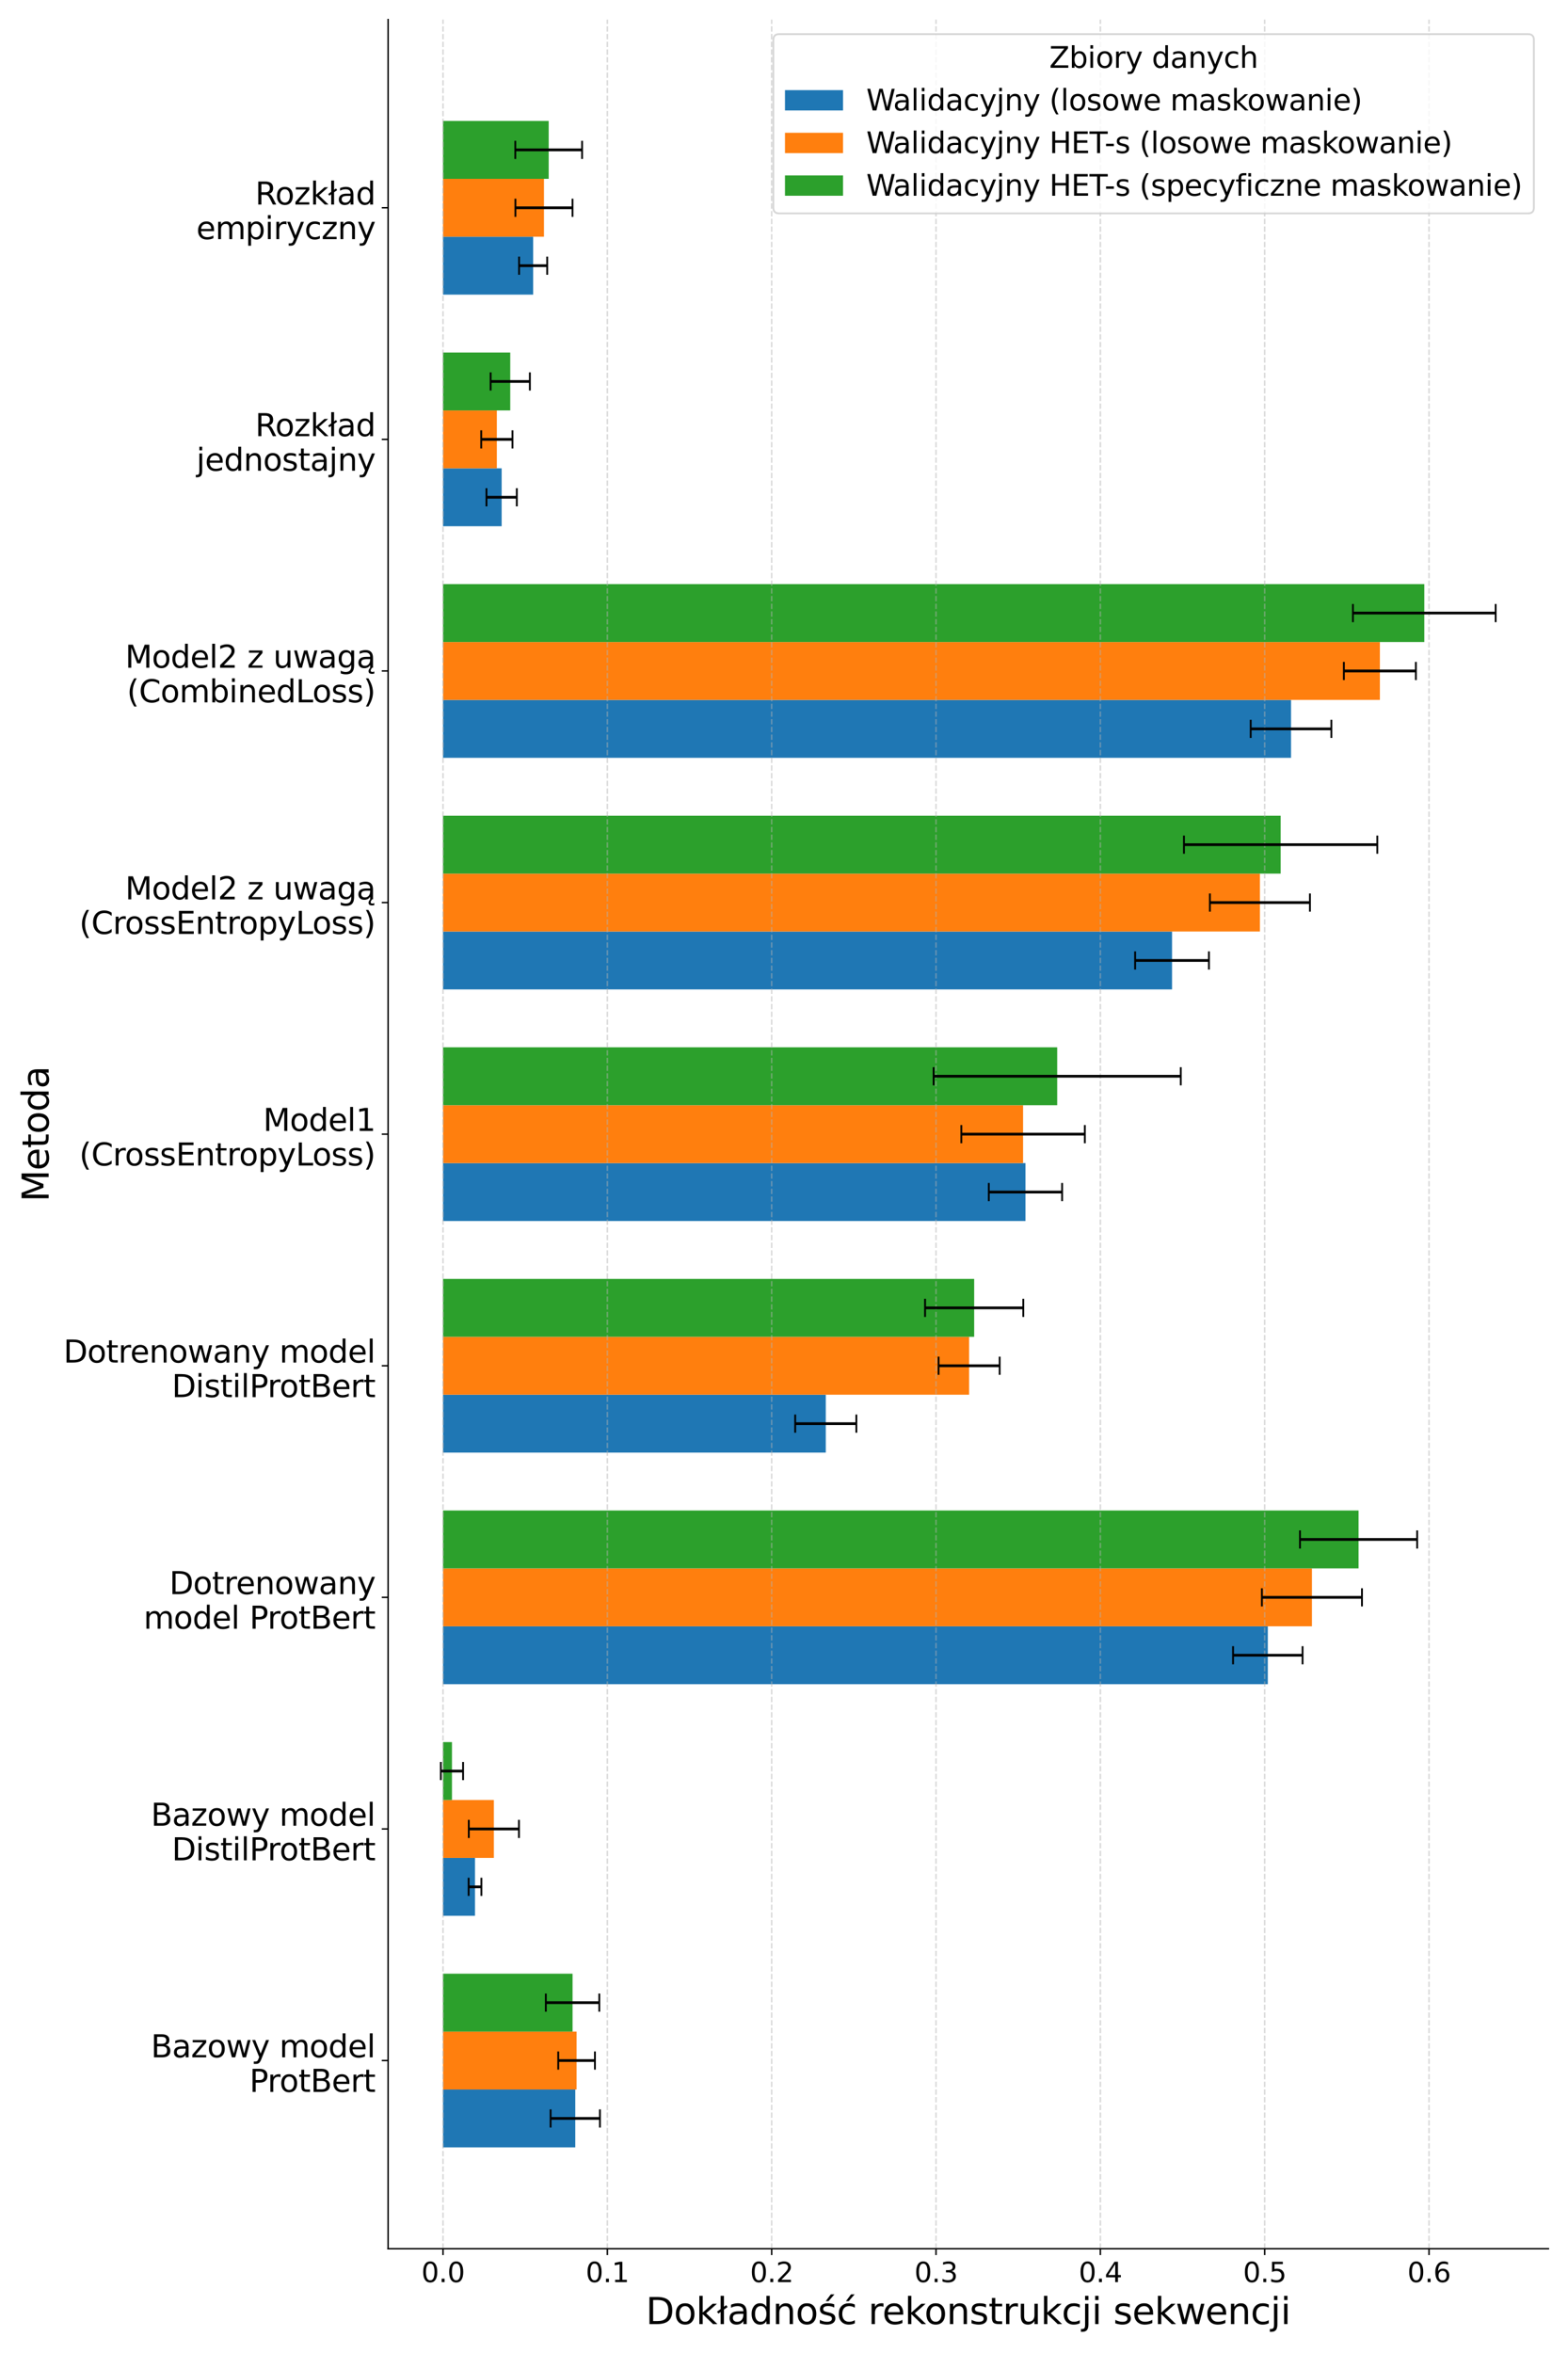<?xml version="1.0" encoding="utf-8" standalone="no"?>
<!DOCTYPE svg PUBLIC "-//W3C//DTD SVG 1.1//EN"
  "http://www.w3.org/Graphics/SVG/1.1/DTD/svg11.dtd">
<svg xmlns:xlink="http://www.w3.org/1999/xlink" width="864pt" height="1296pt" viewBox="0 0 864 1296" xmlns="http://www.w3.org/2000/svg" version="1.1">
 <defs>
  <style type="text/css">*{stroke-linejoin: round; stroke-linecap: butt}</style>
 </defs>
 <g id="figure_1">
  <g id="patch_1">
   <path d="M 0 1296 
L 864 1296 
L 864 0 
L 0 0 
z
" style="fill: #ffffff"/>
  </g>
  <g id="axes_1">
   <g id="patch_2">
    <path d="M 213.86 1238.56 
L 853.2 1238.56 
L 853.2 10.8 
L 213.86 10.8 
z
" style="fill: #ffffff"/>
   </g>
   <g id="patch_3">
    <path d="M 244.111 1182.753 
L 316.989 1182.753 
L 316.989 1150.863 
L 244.111 1150.863 
z
" clip-path="url(#p7c0ade4c73)" style="fill: #1f77b4"/>
   </g>
   <g id="patch_4">
    <path d="M 244.111 1055.193 
L 261.739 1055.193 
L 261.739 1023.303 
L 244.111 1023.303 
z
" clip-path="url(#p7c0ade4c73)" style="fill: #1f77b4"/>
   </g>
   <g id="patch_5">
    <path d="M 244.111 927.634 
L 698.593 927.634 
L 698.593 895.744 
L 244.111 895.744 
z
" clip-path="url(#p7c0ade4c73)" style="fill: #1f77b4"/>
   </g>
   <g id="patch_6">
    <path d="M 244.111 800.074 
L 455.02 800.074 
L 455.02 768.184 
L 244.111 768.184 
z
" clip-path="url(#p7c0ade4c73)" style="fill: #1f77b4"/>
   </g>
   <g id="patch_7">
    <path d="M 244.111 672.515 
L 565.046 672.515 
L 565.046 640.625 
L 244.111 640.625 
z
" clip-path="url(#p7c0ade4c73)" style="fill: #1f77b4"/>
   </g>
   <g id="patch_8">
    <path d="M 244.111 544.955 
L 645.816 544.955 
L 645.816 513.065 
L 244.111 513.065 
z
" clip-path="url(#p7c0ade4c73)" style="fill: #1f77b4"/>
   </g>
   <g id="patch_9">
    <path d="M 244.111 417.396 
L 711.389 417.396 
L 711.389 385.506 
L 244.111 385.506 
z
" clip-path="url(#p7c0ade4c73)" style="fill: #1f77b4"/>
   </g>
   <g id="patch_10">
    <path d="M 244.111 289.836 
L 276.418 289.836 
L 276.418 257.946 
L 244.111 257.946 
z
" clip-path="url(#p7c0ade4c73)" style="fill: #1f77b4"/>
   </g>
   <g id="patch_11">
    <path d="M 244.111 162.277 
L 293.775 162.277 
L 293.775 130.387 
L 244.111 130.387 
z
" clip-path="url(#p7c0ade4c73)" style="fill: #1f77b4"/>
   </g>
   <g id="patch_12">
    <path d="M 244.111 1150.863 
L 317.714 1150.863 
L 317.714 1118.973 
L 244.111 1118.973 
z
" clip-path="url(#p7c0ade4c73)" style="fill: #ff7f0e"/>
   </g>
   <g id="patch_13">
    <path d="M 244.111 1023.303 
L 272.132 1023.303 
L 272.132 991.414 
L 244.111 991.414 
z
" clip-path="url(#p7c0ade4c73)" style="fill: #ff7f0e"/>
   </g>
   <g id="patch_14">
    <path d="M 244.111 895.744 
L 722.9 895.744 
L 722.9 863.854 
L 244.111 863.854 
z
" clip-path="url(#p7c0ade4c73)" style="fill: #ff7f0e"/>
   </g>
   <g id="patch_15">
    <path d="M 244.111 768.184 
L 534.006 768.184 
L 534.006 736.295 
L 244.111 736.295 
z
" clip-path="url(#p7c0ade4c73)" style="fill: #ff7f0e"/>
   </g>
   <g id="patch_16">
    <path d="M 244.111 640.625 
L 563.748 640.625 
L 563.748 608.735 
L 244.111 608.735 
z
" clip-path="url(#p7c0ade4c73)" style="fill: #ff7f0e"/>
   </g>
   <g id="patch_17">
    <path d="M 244.111 513.065 
L 694.237 513.065 
L 694.237 481.176 
L 244.111 481.176 
z
" clip-path="url(#p7c0ade4c73)" style="fill: #ff7f0e"/>
   </g>
   <g id="patch_18">
    <path d="M 244.111 385.506 
L 760.347 385.506 
L 760.347 353.616 
L 244.111 353.616 
z
" clip-path="url(#p7c0ade4c73)" style="fill: #ff7f0e"/>
   </g>
   <g id="patch_19">
    <path d="M 244.111 257.946 
L 273.768 257.946 
L 273.768 226.057 
L 244.111 226.057 
z
" clip-path="url(#p7c0ade4c73)" style="fill: #ff7f0e"/>
   </g>
   <g id="patch_20">
    <path d="M 244.111 130.387 
L 299.74 130.387 
L 299.74 98.497 
L 244.111 98.497 
z
" clip-path="url(#p7c0ade4c73)" style="fill: #ff7f0e"/>
   </g>
   <g id="patch_21">
    <path d="M 244.111 1118.973 
L 315.487 1118.973 
L 315.487 1087.083 
L 244.111 1087.083 
z
" clip-path="url(#p7c0ade4c73)" style="fill: #2ca02c"/>
   </g>
   <g id="patch_22">
    <path d="M 244.111 991.414 
L 249.041 991.414 
L 249.041 959.524 
L 244.111 959.524 
z
" clip-path="url(#p7c0ade4c73)" style="fill: #2ca02c"/>
   </g>
   <g id="patch_23">
    <path d="M 244.111 863.854 
L 748.597 863.854 
L 748.597 831.964 
L 244.111 831.964 
z
" clip-path="url(#p7c0ade4c73)" style="fill: #2ca02c"/>
   </g>
   <g id="patch_24">
    <path d="M 244.111 736.295 
L 536.795 736.295 
L 536.795 704.405 
L 244.111 704.405 
z
" clip-path="url(#p7c0ade4c73)" style="fill: #2ca02c"/>
   </g>
   <g id="patch_25">
    <path d="M 244.111 608.735 
L 582.537 608.735 
L 582.537 576.845 
L 244.111 576.845 
z
" clip-path="url(#p7c0ade4c73)" style="fill: #2ca02c"/>
   </g>
   <g id="patch_26">
    <path d="M 244.111 481.176 
L 705.656 481.176 
L 705.656 449.286 
L 244.111 449.286 
z
" clip-path="url(#p7c0ade4c73)" style="fill: #2ca02c"/>
   </g>
   <g id="patch_27">
    <path d="M 244.111 353.616 
L 784.815 353.616 
L 784.815 321.726 
L 244.111 321.726 
z
" clip-path="url(#p7c0ade4c73)" style="fill: #2ca02c"/>
   </g>
   <g id="patch_28">
    <path d="M 244.111 226.057 
L 281.157 226.057 
L 281.157 194.167 
L 244.111 194.167 
z
" clip-path="url(#p7c0ade4c73)" style="fill: #2ca02c"/>
   </g>
   <g id="patch_29">
    <path d="M 244.111 98.497 
L 302.341 98.497 
L 302.341 66.607 
L 244.111 66.607 
z
" clip-path="url(#p7c0ade4c73)" style="fill: #2ca02c"/>
   </g>
   <g id="matplotlib.axis_1">
    <g id="xtick_1">
     <g id="line2d_1">
      <path d="M 244.111 1238.56 
L 244.111 10.8 
" clip-path="url(#p7c0ade4c73)" style="fill: none; stroke-dasharray: 2.96,1.28; stroke-dashoffset: 0; stroke: #b0b0b0; stroke-opacity: 0.5; stroke-width: 0.8"/>
     </g>
     <g id="line2d_2">
      <defs>
       <path id="m8db2fe73ab" d="M 0 0 
L 0 3.5 
" style="stroke: #000000; stroke-width: 0.8"/>
      </defs>
      <g>
       <use xlink:href="#m8db2fe73ab" x="244.111" y="1238.56" style="stroke: #000000; stroke-width: 0.8"/>
      </g>
     </g>
     <g id="text_1">
      <!-- 0.0 -->
      <g transform="translate(232.183 1256.958) scale(0.15 -0.15)">
       <defs>
        <path id="DejaVuSans-30" d="M 2034 4250 
Q 1547 4250 1301 3770 
Q 1056 3291 1056 2328 
Q 1056 1369 1301 889 
Q 1547 409 2034 409 
Q 2525 409 2770 889 
Q 3016 1369 3016 2328 
Q 3016 3291 2770 3770 
Q 2525 4250 2034 4250 
z
M 2034 4750 
Q 2819 4750 3233 4129 
Q 3647 3509 3647 2328 
Q 3647 1150 3233 529 
Q 2819 -91 2034 -91 
Q 1250 -91 836 529 
Q 422 1150 422 2328 
Q 422 3509 836 4129 
Q 1250 4750 2034 4750 
z
" transform="scale(0.016)"/>
        <path id="DejaVuSans-2e" d="M 684 794 
L 1344 794 
L 1344 0 
L 684 0 
L 684 794 
z
" transform="scale(0.016)"/>
       </defs>
       <use xlink:href="#DejaVuSans-30"/>
       <use xlink:href="#DejaVuSans-2e" x="63.623"/>
       <use xlink:href="#DejaVuSans-30" x="95.41"/>
      </g>
     </g>
    </g>
    <g id="xtick_2">
     <g id="line2d_3">
      <path d="M 334.662 1238.56 
L 334.662 10.8 
" clip-path="url(#p7c0ade4c73)" style="fill: none; stroke-dasharray: 2.96,1.28; stroke-dashoffset: 0; stroke: #b0b0b0; stroke-opacity: 0.5; stroke-width: 0.8"/>
     </g>
     <g id="line2d_4">
      <g>
       <use xlink:href="#m8db2fe73ab" x="334.662" y="1238.56" style="stroke: #000000; stroke-width: 0.8"/>
      </g>
     </g>
     <g id="text_2">
      <!-- 0.1 -->
      <g transform="translate(322.735 1256.958) scale(0.15 -0.15)">
       <defs>
        <path id="DejaVuSans-31" d="M 794 531 
L 1825 531 
L 1825 4091 
L 703 3866 
L 703 4441 
L 1819 4666 
L 2450 4666 
L 2450 531 
L 3481 531 
L 3481 0 
L 794 0 
L 794 531 
z
" transform="scale(0.016)"/>
       </defs>
       <use xlink:href="#DejaVuSans-30"/>
       <use xlink:href="#DejaVuSans-2e" x="63.623"/>
       <use xlink:href="#DejaVuSans-31" x="95.41"/>
      </g>
     </g>
    </g>
    <g id="xtick_3">
     <g id="line2d_5">
      <path d="M 425.214 1238.56 
L 425.214 10.8 
" clip-path="url(#p7c0ade4c73)" style="fill: none; stroke-dasharray: 2.96,1.28; stroke-dashoffset: 0; stroke: #b0b0b0; stroke-opacity: 0.5; stroke-width: 0.8"/>
     </g>
     <g id="line2d_6">
      <g>
       <use xlink:href="#m8db2fe73ab" x="425.214" y="1238.56" style="stroke: #000000; stroke-width: 0.8"/>
      </g>
     </g>
     <g id="text_3">
      <!-- 0.2 -->
      <g transform="translate(413.286 1256.958) scale(0.15 -0.15)">
       <defs>
        <path id="DejaVuSans-32" d="M 1228 531 
L 3431 531 
L 3431 0 
L 469 0 
L 469 531 
Q 828 903 1448 1529 
Q 2069 2156 2228 2338 
Q 2531 2678 2651 2914 
Q 2772 3150 2772 3378 
Q 2772 3750 2511 3984 
Q 2250 4219 1831 4219 
Q 1534 4219 1204 4116 
Q 875 4013 500 3803 
L 500 4441 
Q 881 4594 1212 4672 
Q 1544 4750 1819 4750 
Q 2544 4750 2975 4387 
Q 3406 4025 3406 3419 
Q 3406 3131 3298 2873 
Q 3191 2616 2906 2266 
Q 2828 2175 2409 1742 
Q 1991 1309 1228 531 
z
" transform="scale(0.016)"/>
       </defs>
       <use xlink:href="#DejaVuSans-30"/>
       <use xlink:href="#DejaVuSans-2e" x="63.623"/>
       <use xlink:href="#DejaVuSans-32" x="95.41"/>
      </g>
     </g>
    </g>
    <g id="xtick_4">
     <g id="line2d_7">
      <path d="M 515.765 1238.56 
L 515.765 10.8 
" clip-path="url(#p7c0ade4c73)" style="fill: none; stroke-dasharray: 2.96,1.28; stroke-dashoffset: 0; stroke: #b0b0b0; stroke-opacity: 0.5; stroke-width: 0.8"/>
     </g>
     <g id="line2d_8">
      <g>
       <use xlink:href="#m8db2fe73ab" x="515.765" y="1238.56" style="stroke: #000000; stroke-width: 0.8"/>
      </g>
     </g>
     <g id="text_4">
      <!-- 0.3 -->
      <g transform="translate(503.838 1256.958) scale(0.15 -0.15)">
       <defs>
        <path id="DejaVuSans-33" d="M 2597 2516 
Q 3050 2419 3304 2112 
Q 3559 1806 3559 1356 
Q 3559 666 3084 287 
Q 2609 -91 1734 -91 
Q 1441 -91 1130 -33 
Q 819 25 488 141 
L 488 750 
Q 750 597 1062 519 
Q 1375 441 1716 441 
Q 2309 441 2620 675 
Q 2931 909 2931 1356 
Q 2931 1769 2642 2001 
Q 2353 2234 1838 2234 
L 1294 2234 
L 1294 2753 
L 1863 2753 
Q 2328 2753 2575 2939 
Q 2822 3125 2822 3475 
Q 2822 3834 2567 4026 
Q 2313 4219 1838 4219 
Q 1578 4219 1281 4162 
Q 984 4106 628 3988 
L 628 4550 
Q 988 4650 1302 4700 
Q 1616 4750 1894 4750 
Q 2613 4750 3031 4423 
Q 3450 4097 3450 3541 
Q 3450 3153 3228 2886 
Q 3006 2619 2597 2516 
z
" transform="scale(0.016)"/>
       </defs>
       <use xlink:href="#DejaVuSans-30"/>
       <use xlink:href="#DejaVuSans-2e" x="63.623"/>
       <use xlink:href="#DejaVuSans-33" x="95.41"/>
      </g>
     </g>
    </g>
    <g id="xtick_5">
     <g id="line2d_9">
      <path d="M 606.317 1238.56 
L 606.317 10.8 
" clip-path="url(#p7c0ade4c73)" style="fill: none; stroke-dasharray: 2.96,1.28; stroke-dashoffset: 0; stroke: #b0b0b0; stroke-opacity: 0.5; stroke-width: 0.8"/>
     </g>
     <g id="line2d_10">
      <g>
       <use xlink:href="#m8db2fe73ab" x="606.317" y="1238.56" style="stroke: #000000; stroke-width: 0.8"/>
      </g>
     </g>
     <g id="text_5">
      <!-- 0.4 -->
      <g transform="translate(594.39 1256.958) scale(0.15 -0.15)">
       <defs>
        <path id="DejaVuSans-34" d="M 2419 4116 
L 825 1625 
L 2419 1625 
L 2419 4116 
z
M 2253 4666 
L 3047 4666 
L 3047 1625 
L 3713 1625 
L 3713 1100 
L 3047 1100 
L 3047 0 
L 2419 0 
L 2419 1100 
L 313 1100 
L 313 1709 
L 2253 4666 
z
" transform="scale(0.016)"/>
       </defs>
       <use xlink:href="#DejaVuSans-30"/>
       <use xlink:href="#DejaVuSans-2e" x="63.623"/>
       <use xlink:href="#DejaVuSans-34" x="95.41"/>
      </g>
     </g>
    </g>
    <g id="xtick_6">
     <g id="line2d_11">
      <path d="M 696.868 1238.56 
L 696.868 10.8 
" clip-path="url(#p7c0ade4c73)" style="fill: none; stroke-dasharray: 2.96,1.28; stroke-dashoffset: 0; stroke: #b0b0b0; stroke-opacity: 0.5; stroke-width: 0.8"/>
     </g>
     <g id="line2d_12">
      <g>
       <use xlink:href="#m8db2fe73ab" x="696.868" y="1238.56" style="stroke: #000000; stroke-width: 0.8"/>
      </g>
     </g>
     <g id="text_6">
      <!-- 0.5 -->
      <g transform="translate(684.941 1256.958) scale(0.15 -0.15)">
       <defs>
        <path id="DejaVuSans-35" d="M 691 4666 
L 3169 4666 
L 3169 4134 
L 1269 4134 
L 1269 2991 
Q 1406 3038 1543 3061 
Q 1681 3084 1819 3084 
Q 2600 3084 3056 2656 
Q 3513 2228 3513 1497 
Q 3513 744 3044 326 
Q 2575 -91 1722 -91 
Q 1428 -91 1123 -41 
Q 819 9 494 109 
L 494 744 
Q 775 591 1075 516 
Q 1375 441 1709 441 
Q 2250 441 2565 725 
Q 2881 1009 2881 1497 
Q 2881 1984 2565 2268 
Q 2250 2553 1709 2553 
Q 1456 2553 1204 2497 
Q 953 2441 691 2322 
L 691 4666 
z
" transform="scale(0.016)"/>
       </defs>
       <use xlink:href="#DejaVuSans-30"/>
       <use xlink:href="#DejaVuSans-2e" x="63.623"/>
       <use xlink:href="#DejaVuSans-35" x="95.41"/>
      </g>
     </g>
    </g>
    <g id="xtick_7">
     <g id="line2d_13">
      <path d="M 787.42 1238.56 
L 787.42 10.8 
" clip-path="url(#p7c0ade4c73)" style="fill: none; stroke-dasharray: 2.96,1.28; stroke-dashoffset: 0; stroke: #b0b0b0; stroke-opacity: 0.5; stroke-width: 0.8"/>
     </g>
     <g id="line2d_14">
      <g>
       <use xlink:href="#m8db2fe73ab" x="787.42" y="1238.56" style="stroke: #000000; stroke-width: 0.8"/>
      </g>
     </g>
     <g id="text_7">
      <!-- 0.6 -->
      <g transform="translate(775.493 1256.958) scale(0.15 -0.15)">
       <defs>
        <path id="DejaVuSans-36" d="M 2113 2584 
Q 1688 2584 1439 2293 
Q 1191 2003 1191 1497 
Q 1191 994 1439 701 
Q 1688 409 2113 409 
Q 2538 409 2786 701 
Q 3034 994 3034 1497 
Q 3034 2003 2786 2293 
Q 2538 2584 2113 2584 
z
M 3366 4563 
L 3366 3988 
Q 3128 4100 2886 4159 
Q 2644 4219 2406 4219 
Q 1781 4219 1451 3797 
Q 1122 3375 1075 2522 
Q 1259 2794 1537 2939 
Q 1816 3084 2150 3084 
Q 2853 3084 3261 2657 
Q 3669 2231 3669 1497 
Q 3669 778 3244 343 
Q 2819 -91 2113 -91 
Q 1303 -91 875 529 
Q 447 1150 447 2328 
Q 447 3434 972 4092 
Q 1497 4750 2381 4750 
Q 2619 4750 2861 4703 
Q 3103 4656 3366 4563 
z
" transform="scale(0.016)"/>
       </defs>
       <use xlink:href="#DejaVuSans-30"/>
       <use xlink:href="#DejaVuSans-2e" x="63.623"/>
       <use xlink:href="#DejaVuSans-36" x="95.41"/>
      </g>
     </g>
    </g>
    <g id="text_8">
     <!-- Dokładność rekonstrukcji sekwencji -->
     <g transform="translate(355.858 1280.074) scale(0.2 -0.2)">
      <defs>
       <path id="DejaVuSans-44" d="M 1259 4147 
L 1259 519 
L 2022 519 
Q 2988 519 3436 956 
Q 3884 1394 3884 2338 
Q 3884 3275 3436 3711 
Q 2988 4147 2022 4147 
L 1259 4147 
z
M 628 4666 
L 1925 4666 
Q 3281 4666 3915 4102 
Q 4550 3538 4550 2338 
Q 4550 1131 3912 565 
Q 3275 0 1925 0 
L 628 0 
L 628 4666 
z
" transform="scale(0.016)"/>
       <path id="DejaVuSans-6f" d="M 1959 3097 
Q 1497 3097 1228 2736 
Q 959 2375 959 1747 
Q 959 1119 1226 758 
Q 1494 397 1959 397 
Q 2419 397 2687 759 
Q 2956 1122 2956 1747 
Q 2956 2369 2687 2733 
Q 2419 3097 1959 3097 
z
M 1959 3584 
Q 2709 3584 3137 3096 
Q 3566 2609 3566 1747 
Q 3566 888 3137 398 
Q 2709 -91 1959 -91 
Q 1206 -91 779 398 
Q 353 888 353 1747 
Q 353 2609 779 3096 
Q 1206 3584 1959 3584 
z
" transform="scale(0.016)"/>
       <path id="DejaVuSans-6b" d="M 581 4863 
L 1159 4863 
L 1159 1991 
L 2875 3500 
L 3609 3500 
L 1753 1863 
L 3688 0 
L 2938 0 
L 1159 1709 
L 1159 0 
L 581 0 
L 581 4863 
z
" transform="scale(0.016)"/>
       <path id="DejaVuSans-142" d="M 622 4863 
L 1197 4863 
L 1197 2981 
L 1588 3263 
L 1825 2931 
L 1197 2491 
L 1197 0 
L 622 0 
L 622 2081 
L 238 1806 
L 6 2138 
L 622 2578 
L 622 4863 
z
" transform="scale(0.016)"/>
       <path id="DejaVuSans-61" d="M 2194 1759 
Q 1497 1759 1228 1600 
Q 959 1441 959 1056 
Q 959 750 1161 570 
Q 1363 391 1709 391 
Q 2188 391 2477 730 
Q 2766 1069 2766 1631 
L 2766 1759 
L 2194 1759 
z
M 3341 1997 
L 3341 0 
L 2766 0 
L 2766 531 
Q 2569 213 2275 61 
Q 1981 -91 1556 -91 
Q 1019 -91 701 211 
Q 384 513 384 1019 
Q 384 1609 779 1909 
Q 1175 2209 1959 2209 
L 2766 2209 
L 2766 2266 
Q 2766 2663 2505 2880 
Q 2244 3097 1772 3097 
Q 1472 3097 1187 3025 
Q 903 2953 641 2809 
L 641 3341 
Q 956 3463 1253 3523 
Q 1550 3584 1831 3584 
Q 2591 3584 2966 3190 
Q 3341 2797 3341 1997 
z
" transform="scale(0.016)"/>
       <path id="DejaVuSans-64" d="M 2906 2969 
L 2906 4863 
L 3481 4863 
L 3481 0 
L 2906 0 
L 2906 525 
Q 2725 213 2448 61 
Q 2172 -91 1784 -91 
Q 1150 -91 751 415 
Q 353 922 353 1747 
Q 353 2572 751 3078 
Q 1150 3584 1784 3584 
Q 2172 3584 2448 3432 
Q 2725 3281 2906 2969 
z
M 947 1747 
Q 947 1113 1208 752 
Q 1469 391 1925 391 
Q 2381 391 2643 752 
Q 2906 1113 2906 1747 
Q 2906 2381 2643 2742 
Q 2381 3103 1925 3103 
Q 1469 3103 1208 2742 
Q 947 2381 947 1747 
z
" transform="scale(0.016)"/>
       <path id="DejaVuSans-6e" d="M 3513 2113 
L 3513 0 
L 2938 0 
L 2938 2094 
Q 2938 2591 2744 2837 
Q 2550 3084 2163 3084 
Q 1697 3084 1428 2787 
Q 1159 2491 1159 1978 
L 1159 0 
L 581 0 
L 581 3500 
L 1159 3500 
L 1159 2956 
Q 1366 3272 1645 3428 
Q 1925 3584 2291 3584 
Q 2894 3584 3203 3211 
Q 3513 2838 3513 2113 
z
" transform="scale(0.016)"/>
       <path id="DejaVuSans-15b" d="M 2242 5119 
L 2864 5119 
L 1846 3944 
L 1367 3944 
L 2242 5119 
z
M 2834 3397 
L 2834 2853 
Q 2591 2978 2328 3040 
Q 2066 3103 1784 3103 
Q 1356 3103 1142 2972 
Q 928 2841 928 2578 
Q 928 2378 1081 2264 
Q 1234 2150 1697 2047 
L 1894 2003 
Q 2506 1872 2764 1633 
Q 3022 1394 3022 966 
Q 3022 478 2636 193 
Q 2250 -91 1575 -91 
Q 1294 -91 989 -36 
Q 684 19 347 128 
L 347 722 
Q 666 556 975 473 
Q 1284 391 1588 391 
Q 1994 391 2212 530 
Q 2431 669 2431 922 
Q 2431 1156 2273 1281 
Q 2116 1406 1581 1522 
L 1381 1569 
Q 847 1681 609 1914 
Q 372 2147 372 2553 
Q 372 3047 722 3315 
Q 1072 3584 1716 3584 
Q 2034 3584 2315 3537 
Q 2597 3491 2834 3397 
z
" transform="scale(0.016)"/>
       <path id="DejaVuSans-107" d="M 3122 3366 
L 3122 2828 
Q 2878 2963 2633 3030 
Q 2388 3097 2138 3097 
Q 1578 3097 1268 2742 
Q 959 2388 959 1747 
Q 959 1106 1268 751 
Q 1578 397 2138 397 
Q 2388 397 2633 464 
Q 2878 531 3122 666 
L 3122 134 
Q 2881 22 2623 -34 
Q 2366 -91 2075 -91 
Q 1284 -91 818 406 
Q 353 903 353 1747 
Q 353 2603 823 3093 
Q 1294 3584 2113 3584 
Q 2378 3584 2631 3529 
Q 2884 3475 3122 3366 
z
M 2466 5119 
L 3088 5119 
L 2070 3944 
L 1591 3944 
L 2466 5119 
z
" transform="scale(0.016)"/>
       <path id="DejaVuSans-20" transform="scale(0.016)"/>
       <path id="DejaVuSans-72" d="M 2631 2963 
Q 2534 3019 2420 3045 
Q 2306 3072 2169 3072 
Q 1681 3072 1420 2755 
Q 1159 2438 1159 1844 
L 1159 0 
L 581 0 
L 581 3500 
L 1159 3500 
L 1159 2956 
Q 1341 3275 1631 3429 
Q 1922 3584 2338 3584 
Q 2397 3584 2469 3576 
Q 2541 3569 2628 3553 
L 2631 2963 
z
" transform="scale(0.016)"/>
       <path id="DejaVuSans-65" d="M 3597 1894 
L 3597 1613 
L 953 1613 
Q 991 1019 1311 708 
Q 1631 397 2203 397 
Q 2534 397 2845 478 
Q 3156 559 3463 722 
L 3463 178 
Q 3153 47 2828 -22 
Q 2503 -91 2169 -91 
Q 1331 -91 842 396 
Q 353 884 353 1716 
Q 353 2575 817 3079 
Q 1281 3584 2069 3584 
Q 2775 3584 3186 3129 
Q 3597 2675 3597 1894 
z
M 3022 2063 
Q 3016 2534 2758 2815 
Q 2500 3097 2075 3097 
Q 1594 3097 1305 2825 
Q 1016 2553 972 2059 
L 3022 2063 
z
" transform="scale(0.016)"/>
       <path id="DejaVuSans-73" d="M 2834 3397 
L 2834 2853 
Q 2591 2978 2328 3040 
Q 2066 3103 1784 3103 
Q 1356 3103 1142 2972 
Q 928 2841 928 2578 
Q 928 2378 1081 2264 
Q 1234 2150 1697 2047 
L 1894 2003 
Q 2506 1872 2764 1633 
Q 3022 1394 3022 966 
Q 3022 478 2636 193 
Q 2250 -91 1575 -91 
Q 1294 -91 989 -36 
Q 684 19 347 128 
L 347 722 
Q 666 556 975 473 
Q 1284 391 1588 391 
Q 1994 391 2212 530 
Q 2431 669 2431 922 
Q 2431 1156 2273 1281 
Q 2116 1406 1581 1522 
L 1381 1569 
Q 847 1681 609 1914 
Q 372 2147 372 2553 
Q 372 3047 722 3315 
Q 1072 3584 1716 3584 
Q 2034 3584 2315 3537 
Q 2597 3491 2834 3397 
z
" transform="scale(0.016)"/>
       <path id="DejaVuSans-74" d="M 1172 4494 
L 1172 3500 
L 2356 3500 
L 2356 3053 
L 1172 3053 
L 1172 1153 
Q 1172 725 1289 603 
Q 1406 481 1766 481 
L 2356 481 
L 2356 0 
L 1766 0 
Q 1100 0 847 248 
Q 594 497 594 1153 
L 594 3053 
L 172 3053 
L 172 3500 
L 594 3500 
L 594 4494 
L 1172 4494 
z
" transform="scale(0.016)"/>
       <path id="DejaVuSans-75" d="M 544 1381 
L 544 3500 
L 1119 3500 
L 1119 1403 
Q 1119 906 1312 657 
Q 1506 409 1894 409 
Q 2359 409 2629 706 
Q 2900 1003 2900 1516 
L 2900 3500 
L 3475 3500 
L 3475 0 
L 2900 0 
L 2900 538 
Q 2691 219 2414 64 
Q 2138 -91 1772 -91 
Q 1169 -91 856 284 
Q 544 659 544 1381 
z
M 1991 3584 
L 1991 3584 
z
" transform="scale(0.016)"/>
       <path id="DejaVuSans-63" d="M 3122 3366 
L 3122 2828 
Q 2878 2963 2633 3030 
Q 2388 3097 2138 3097 
Q 1578 3097 1268 2742 
Q 959 2388 959 1747 
Q 959 1106 1268 751 
Q 1578 397 2138 397 
Q 2388 397 2633 464 
Q 2878 531 3122 666 
L 3122 134 
Q 2881 22 2623 -34 
Q 2366 -91 2075 -91 
Q 1284 -91 818 406 
Q 353 903 353 1747 
Q 353 2603 823 3093 
Q 1294 3584 2113 3584 
Q 2378 3584 2631 3529 
Q 2884 3475 3122 3366 
z
" transform="scale(0.016)"/>
       <path id="DejaVuSans-6a" d="M 603 3500 
L 1178 3500 
L 1178 -63 
Q 1178 -731 923 -1031 
Q 669 -1331 103 -1331 
L -116 -1331 
L -116 -844 
L 38 -844 
Q 366 -844 484 -692 
Q 603 -541 603 -63 
L 603 3500 
z
M 603 4863 
L 1178 4863 
L 1178 4134 
L 603 4134 
L 603 4863 
z
" transform="scale(0.016)"/>
       <path id="DejaVuSans-69" d="M 603 3500 
L 1178 3500 
L 1178 0 
L 603 0 
L 603 3500 
z
M 603 4863 
L 1178 4863 
L 1178 4134 
L 603 4134 
L 603 4863 
z
" transform="scale(0.016)"/>
       <path id="DejaVuSans-77" d="M 269 3500 
L 844 3500 
L 1563 769 
L 2278 3500 
L 2956 3500 
L 3675 769 
L 4391 3500 
L 4966 3500 
L 4050 0 
L 3372 0 
L 2619 2869 
L 1863 0 
L 1184 0 
L 269 3500 
z
" transform="scale(0.016)"/>
      </defs>
      <use xlink:href="#DejaVuSans-44"/>
      <use xlink:href="#DejaVuSans-6f" x="77.002"/>
      <use xlink:href="#DejaVuSans-6b" x="138.184"/>
      <use xlink:href="#DejaVuSans-142" x="196.094"/>
      <use xlink:href="#DejaVuSans-61" x="224.512"/>
      <use xlink:href="#DejaVuSans-64" x="285.791"/>
      <use xlink:href="#DejaVuSans-6e" x="349.268"/>
      <use xlink:href="#DejaVuSans-6f" x="412.646"/>
      <use xlink:href="#DejaVuSans-15b" x="473.828"/>
      <use xlink:href="#DejaVuSans-107" x="525.928"/>
      <use xlink:href="#DejaVuSans-20" x="580.908"/>
      <use xlink:href="#DejaVuSans-72" x="612.695"/>
      <use xlink:href="#DejaVuSans-65" x="651.559"/>
      <use xlink:href="#DejaVuSans-6b" x="713.082"/>
      <use xlink:href="#DejaVuSans-6f" x="767.367"/>
      <use xlink:href="#DejaVuSans-6e" x="828.549"/>
      <use xlink:href="#DejaVuSans-73" x="891.928"/>
      <use xlink:href="#DejaVuSans-74" x="944.027"/>
      <use xlink:href="#DejaVuSans-72" x="983.236"/>
      <use xlink:href="#DejaVuSans-75" x="1024.35"/>
      <use xlink:href="#DejaVuSans-6b" x="1087.729"/>
      <use xlink:href="#DejaVuSans-63" x="1145.639"/>
      <use xlink:href="#DejaVuSans-6a" x="1200.619"/>
      <use xlink:href="#DejaVuSans-69" x="1228.402"/>
      <use xlink:href="#DejaVuSans-20" x="1256.186"/>
      <use xlink:href="#DejaVuSans-73" x="1287.973"/>
      <use xlink:href="#DejaVuSans-65" x="1340.072"/>
      <use xlink:href="#DejaVuSans-6b" x="1401.596"/>
      <use xlink:href="#DejaVuSans-77" x="1459.506"/>
      <use xlink:href="#DejaVuSans-65" x="1541.293"/>
      <use xlink:href="#DejaVuSans-6e" x="1602.816"/>
      <use xlink:href="#DejaVuSans-63" x="1666.195"/>
      <use xlink:href="#DejaVuSans-6a" x="1721.176"/>
      <use xlink:href="#DejaVuSans-69" x="1748.959"/>
     </g>
    </g>
   </g>
   <g id="matplotlib.axis_2">
    <g id="ytick_1">
     <g id="line2d_15">
      <defs>
       <path id="mdbb86369f5" d="M 0 0 
L -3.5 0 
" style="stroke: #000000; stroke-width: 0.8"/>
      </defs>
      <g>
       <use xlink:href="#mdbb86369f5" x="213.86" y="1134.918" style="stroke: #000000; stroke-width: 0.8"/>
      </g>
     </g>
     <g id="text_9">
      <!-- Bazowy model -->
      <g transform="translate(83.15 1133.15) scale(0.17 -0.17)">
       <defs>
        <path id="DejaVuSans-42" d="M 1259 2228 
L 1259 519 
L 2272 519 
Q 2781 519 3026 730 
Q 3272 941 3272 1375 
Q 3272 1813 3026 2020 
Q 2781 2228 2272 2228 
L 1259 2228 
z
M 1259 4147 
L 1259 2741 
L 2194 2741 
Q 2656 2741 2882 2914 
Q 3109 3088 3109 3444 
Q 3109 3797 2882 3972 
Q 2656 4147 2194 4147 
L 1259 4147 
z
M 628 4666 
L 2241 4666 
Q 2963 4666 3353 4366 
Q 3744 4066 3744 3513 
Q 3744 3084 3544 2831 
Q 3344 2578 2956 2516 
Q 3422 2416 3680 2098 
Q 3938 1781 3938 1306 
Q 3938 681 3513 340 
Q 3088 0 2303 0 
L 628 0 
L 628 4666 
z
" transform="scale(0.016)"/>
        <path id="DejaVuSans-7a" d="M 353 3500 
L 3084 3500 
L 3084 2975 
L 922 459 
L 3084 459 
L 3084 0 
L 275 0 
L 275 525 
L 2438 3041 
L 353 3041 
L 353 3500 
z
" transform="scale(0.016)"/>
        <path id="DejaVuSans-79" d="M 2059 -325 
Q 1816 -950 1584 -1140 
Q 1353 -1331 966 -1331 
L 506 -1331 
L 506 -850 
L 844 -850 
Q 1081 -850 1212 -737 
Q 1344 -625 1503 -206 
L 1606 56 
L 191 3500 
L 800 3500 
L 1894 763 
L 2988 3500 
L 3597 3500 
L 2059 -325 
z
" transform="scale(0.016)"/>
        <path id="DejaVuSans-6d" d="M 3328 2828 
Q 3544 3216 3844 3400 
Q 4144 3584 4550 3584 
Q 5097 3584 5394 3201 
Q 5691 2819 5691 2113 
L 5691 0 
L 5113 0 
L 5113 2094 
Q 5113 2597 4934 2840 
Q 4756 3084 4391 3084 
Q 3944 3084 3684 2787 
Q 3425 2491 3425 1978 
L 3425 0 
L 2847 0 
L 2847 2094 
Q 2847 2600 2669 2842 
Q 2491 3084 2119 3084 
Q 1678 3084 1418 2786 
Q 1159 2488 1159 1978 
L 1159 0 
L 581 0 
L 581 3500 
L 1159 3500 
L 1159 2956 
Q 1356 3278 1631 3431 
Q 1906 3584 2284 3584 
Q 2666 3584 2933 3390 
Q 3200 3197 3328 2828 
z
" transform="scale(0.016)"/>
        <path id="DejaVuSans-6c" d="M 603 4863 
L 1178 4863 
L 1178 0 
L 603 0 
L 603 4863 
z
" transform="scale(0.016)"/>
       </defs>
       <use xlink:href="#DejaVuSans-42"/>
       <use xlink:href="#DejaVuSans-61" x="68.604"/>
       <use xlink:href="#DejaVuSans-7a" x="129.883"/>
       <use xlink:href="#DejaVuSans-6f" x="182.373"/>
       <use xlink:href="#DejaVuSans-77" x="243.555"/>
       <use xlink:href="#DejaVuSans-79" x="325.342"/>
       <use xlink:href="#DejaVuSans-20" x="384.521"/>
       <use xlink:href="#DejaVuSans-6d" x="416.309"/>
       <use xlink:href="#DejaVuSans-6f" x="513.721"/>
       <use xlink:href="#DejaVuSans-64" x="574.902"/>
       <use xlink:href="#DejaVuSans-65" x="638.379"/>
       <use xlink:href="#DejaVuSans-6c" x="699.902"/>
      </g>
      <!-- ProtBert -->
      <g transform="translate(137.458 1152.186) scale(0.17 -0.17)">
       <defs>
        <path id="DejaVuSans-50" d="M 1259 4147 
L 1259 2394 
L 2053 2394 
Q 2494 2394 2734 2622 
Q 2975 2850 2975 3272 
Q 2975 3691 2734 3919 
Q 2494 4147 2053 4147 
L 1259 4147 
z
M 628 4666 
L 2053 4666 
Q 2838 4666 3239 4311 
Q 3641 3956 3641 3272 
Q 3641 2581 3239 2228 
Q 2838 1875 2053 1875 
L 1259 1875 
L 1259 0 
L 628 0 
L 628 4666 
z
" transform="scale(0.016)"/>
       </defs>
       <use xlink:href="#DejaVuSans-50"/>
       <use xlink:href="#DejaVuSans-72" x="58.553"/>
       <use xlink:href="#DejaVuSans-6f" x="97.416"/>
       <use xlink:href="#DejaVuSans-74" x="158.598"/>
       <use xlink:href="#DejaVuSans-42" x="197.807"/>
       <use xlink:href="#DejaVuSans-65" x="266.41"/>
       <use xlink:href="#DejaVuSans-72" x="327.934"/>
       <use xlink:href="#DejaVuSans-74" x="369.047"/>
      </g>
     </g>
    </g>
    <g id="ytick_2">
     <g id="line2d_16">
      <g>
       <use xlink:href="#mdbb86369f5" x="213.86" y="1007.358" style="stroke: #000000; stroke-width: 0.8"/>
      </g>
     </g>
     <g id="text_10">
      <!-- Bazowy model -->
      <g transform="translate(83.15 1005.591) scale(0.17 -0.17)">
       <use xlink:href="#DejaVuSans-42"/>
       <use xlink:href="#DejaVuSans-61" x="68.604"/>
       <use xlink:href="#DejaVuSans-7a" x="129.883"/>
       <use xlink:href="#DejaVuSans-6f" x="182.373"/>
       <use xlink:href="#DejaVuSans-77" x="243.555"/>
       <use xlink:href="#DejaVuSans-79" x="325.342"/>
       <use xlink:href="#DejaVuSans-20" x="384.521"/>
       <use xlink:href="#DejaVuSans-6d" x="416.309"/>
       <use xlink:href="#DejaVuSans-6f" x="513.721"/>
       <use xlink:href="#DejaVuSans-64" x="574.902"/>
       <use xlink:href="#DejaVuSans-65" x="638.379"/>
       <use xlink:href="#DejaVuSans-6c" x="699.902"/>
      </g>
      <!-- DistilProtBert -->
      <g transform="translate(94.679 1024.627) scale(0.17 -0.17)">
       <use xlink:href="#DejaVuSans-44"/>
       <use xlink:href="#DejaVuSans-69" x="77.002"/>
       <use xlink:href="#DejaVuSans-73" x="104.785"/>
       <use xlink:href="#DejaVuSans-74" x="156.885"/>
       <use xlink:href="#DejaVuSans-69" x="196.094"/>
       <use xlink:href="#DejaVuSans-6c" x="223.877"/>
       <use xlink:href="#DejaVuSans-50" x="251.66"/>
       <use xlink:href="#DejaVuSans-72" x="310.213"/>
       <use xlink:href="#DejaVuSans-6f" x="349.076"/>
       <use xlink:href="#DejaVuSans-74" x="410.258"/>
       <use xlink:href="#DejaVuSans-42" x="449.467"/>
       <use xlink:href="#DejaVuSans-65" x="518.07"/>
       <use xlink:href="#DejaVuSans-72" x="579.594"/>
       <use xlink:href="#DejaVuSans-74" x="620.707"/>
      </g>
     </g>
    </g>
    <g id="ytick_3">
     <g id="line2d_17">
      <g>
       <use xlink:href="#mdbb86369f5" x="213.86" y="879.799" style="stroke: #000000; stroke-width: 0.8"/>
      </g>
     </g>
     <g id="text_11">
      <!-- Dotrenowany -->
      <g transform="translate(93.305 878.031) scale(0.17 -0.17)">
       <use xlink:href="#DejaVuSans-44"/>
       <use xlink:href="#DejaVuSans-6f" x="77.002"/>
       <use xlink:href="#DejaVuSans-74" x="138.184"/>
       <use xlink:href="#DejaVuSans-72" x="177.393"/>
       <use xlink:href="#DejaVuSans-65" x="216.256"/>
       <use xlink:href="#DejaVuSans-6e" x="277.779"/>
       <use xlink:href="#DejaVuSans-6f" x="341.158"/>
       <use xlink:href="#DejaVuSans-77" x="402.34"/>
       <use xlink:href="#DejaVuSans-61" x="484.127"/>
       <use xlink:href="#DejaVuSans-6e" x="545.406"/>
       <use xlink:href="#DejaVuSans-79" x="608.785"/>
      </g>
      <!-- model ProtBert -->
      <g transform="translate(79.118 897.068) scale(0.17 -0.17)">
       <use xlink:href="#DejaVuSans-6d"/>
       <use xlink:href="#DejaVuSans-6f" x="97.412"/>
       <use xlink:href="#DejaVuSans-64" x="158.594"/>
       <use xlink:href="#DejaVuSans-65" x="222.07"/>
       <use xlink:href="#DejaVuSans-6c" x="283.594"/>
       <use xlink:href="#DejaVuSans-20" x="311.377"/>
       <use xlink:href="#DejaVuSans-50" x="343.164"/>
       <use xlink:href="#DejaVuSans-72" x="401.717"/>
       <use xlink:href="#DejaVuSans-6f" x="440.58"/>
       <use xlink:href="#DejaVuSans-74" x="501.762"/>
       <use xlink:href="#DejaVuSans-42" x="540.971"/>
       <use xlink:href="#DejaVuSans-65" x="609.574"/>
       <use xlink:href="#DejaVuSans-72" x="671.098"/>
       <use xlink:href="#DejaVuSans-74" x="712.211"/>
      </g>
     </g>
    </g>
    <g id="ytick_4">
     <g id="line2d_18">
      <g>
       <use xlink:href="#mdbb86369f5" x="213.86" y="752.239" style="stroke: #000000; stroke-width: 0.8"/>
      </g>
     </g>
     <g id="text_12">
      <!-- Dotrenowany model -->
      <g transform="translate(34.966 750.472) scale(0.17 -0.17)">
       <use xlink:href="#DejaVuSans-44"/>
       <use xlink:href="#DejaVuSans-6f" x="77.002"/>
       <use xlink:href="#DejaVuSans-74" x="138.184"/>
       <use xlink:href="#DejaVuSans-72" x="177.393"/>
       <use xlink:href="#DejaVuSans-65" x="216.256"/>
       <use xlink:href="#DejaVuSans-6e" x="277.779"/>
       <use xlink:href="#DejaVuSans-6f" x="341.158"/>
       <use xlink:href="#DejaVuSans-77" x="402.34"/>
       <use xlink:href="#DejaVuSans-61" x="484.127"/>
       <use xlink:href="#DejaVuSans-6e" x="545.406"/>
       <use xlink:href="#DejaVuSans-79" x="608.785"/>
       <use xlink:href="#DejaVuSans-20" x="667.965"/>
       <use xlink:href="#DejaVuSans-6d" x="699.752"/>
       <use xlink:href="#DejaVuSans-6f" x="797.164"/>
       <use xlink:href="#DejaVuSans-64" x="858.346"/>
       <use xlink:href="#DejaVuSans-65" x="921.822"/>
       <use xlink:href="#DejaVuSans-6c" x="983.346"/>
      </g>
      <!-- DistilProtBert -->
      <g transform="translate(94.679 769.508) scale(0.17 -0.17)">
       <use xlink:href="#DejaVuSans-44"/>
       <use xlink:href="#DejaVuSans-69" x="77.002"/>
       <use xlink:href="#DejaVuSans-73" x="104.785"/>
       <use xlink:href="#DejaVuSans-74" x="156.885"/>
       <use xlink:href="#DejaVuSans-69" x="196.094"/>
       <use xlink:href="#DejaVuSans-6c" x="223.877"/>
       <use xlink:href="#DejaVuSans-50" x="251.66"/>
       <use xlink:href="#DejaVuSans-72" x="310.213"/>
       <use xlink:href="#DejaVuSans-6f" x="349.076"/>
       <use xlink:href="#DejaVuSans-74" x="410.258"/>
       <use xlink:href="#DejaVuSans-42" x="449.467"/>
       <use xlink:href="#DejaVuSans-65" x="518.07"/>
       <use xlink:href="#DejaVuSans-72" x="579.594"/>
       <use xlink:href="#DejaVuSans-74" x="620.707"/>
      </g>
     </g>
    </g>
    <g id="ytick_5">
     <g id="line2d_19">
      <g>
       <use xlink:href="#mdbb86369f5" x="213.86" y="624.68" style="stroke: #000000; stroke-width: 0.8"/>
      </g>
     </g>
     <g id="text_13">
      <!-- Model1 -->
      <g transform="translate(144.999 622.912) scale(0.17 -0.17)">
       <defs>
        <path id="DejaVuSans-4d" d="M 628 4666 
L 1569 4666 
L 2759 1491 
L 3956 4666 
L 4897 4666 
L 4897 0 
L 4281 0 
L 4281 4097 
L 3078 897 
L 2444 897 
L 1241 4097 
L 1241 0 
L 628 0 
L 628 4666 
z
" transform="scale(0.016)"/>
       </defs>
       <use xlink:href="#DejaVuSans-4d"/>
       <use xlink:href="#DejaVuSans-6f" x="86.279"/>
       <use xlink:href="#DejaVuSans-64" x="147.461"/>
       <use xlink:href="#DejaVuSans-65" x="210.938"/>
       <use xlink:href="#DejaVuSans-6c" x="272.461"/>
       <use xlink:href="#DejaVuSans-31" x="300.244"/>
      </g>
      <!-- (CrossEntropyLoss) -->
      <g transform="translate(43.673 641.949) scale(0.17 -0.17)">
       <defs>
        <path id="DejaVuSans-28" d="M 1984 4856 
Q 1566 4138 1362 3434 
Q 1159 2731 1159 2009 
Q 1159 1288 1364 580 
Q 1569 -128 1984 -844 
L 1484 -844 
Q 1016 -109 783 600 
Q 550 1309 550 2009 
Q 550 2706 781 3412 
Q 1013 4119 1484 4856 
L 1984 4856 
z
" transform="scale(0.016)"/>
        <path id="DejaVuSans-43" d="M 4122 4306 
L 4122 3641 
Q 3803 3938 3442 4084 
Q 3081 4231 2675 4231 
Q 1875 4231 1450 3742 
Q 1025 3253 1025 2328 
Q 1025 1406 1450 917 
Q 1875 428 2675 428 
Q 3081 428 3442 575 
Q 3803 722 4122 1019 
L 4122 359 
Q 3791 134 3420 21 
Q 3050 -91 2638 -91 
Q 1578 -91 968 557 
Q 359 1206 359 2328 
Q 359 3453 968 4101 
Q 1578 4750 2638 4750 
Q 3056 4750 3426 4639 
Q 3797 4528 4122 4306 
z
" transform="scale(0.016)"/>
        <path id="DejaVuSans-45" d="M 628 4666 
L 3578 4666 
L 3578 4134 
L 1259 4134 
L 1259 2753 
L 3481 2753 
L 3481 2222 
L 1259 2222 
L 1259 531 
L 3634 531 
L 3634 0 
L 628 0 
L 628 4666 
z
" transform="scale(0.016)"/>
        <path id="DejaVuSans-70" d="M 1159 525 
L 1159 -1331 
L 581 -1331 
L 581 3500 
L 1159 3500 
L 1159 2969 
Q 1341 3281 1617 3432 
Q 1894 3584 2278 3584 
Q 2916 3584 3314 3078 
Q 3713 2572 3713 1747 
Q 3713 922 3314 415 
Q 2916 -91 2278 -91 
Q 1894 -91 1617 61 
Q 1341 213 1159 525 
z
M 3116 1747 
Q 3116 2381 2855 2742 
Q 2594 3103 2138 3103 
Q 1681 3103 1420 2742 
Q 1159 2381 1159 1747 
Q 1159 1113 1420 752 
Q 1681 391 2138 391 
Q 2594 391 2855 752 
Q 3116 1113 3116 1747 
z
" transform="scale(0.016)"/>
        <path id="DejaVuSans-4c" d="M 628 4666 
L 1259 4666 
L 1259 531 
L 3531 531 
L 3531 0 
L 628 0 
L 628 4666 
z
" transform="scale(0.016)"/>
        <path id="DejaVuSans-29" d="M 513 4856 
L 1013 4856 
Q 1481 4119 1714 3412 
Q 1947 2706 1947 2009 
Q 1947 1309 1714 600 
Q 1481 -109 1013 -844 
L 513 -844 
Q 928 -128 1133 580 
Q 1338 1288 1338 2009 
Q 1338 2731 1133 3434 
Q 928 4138 513 4856 
z
" transform="scale(0.016)"/>
       </defs>
       <use xlink:href="#DejaVuSans-28"/>
       <use xlink:href="#DejaVuSans-43" x="39.014"/>
       <use xlink:href="#DejaVuSans-72" x="108.838"/>
       <use xlink:href="#DejaVuSans-6f" x="147.701"/>
       <use xlink:href="#DejaVuSans-73" x="208.883"/>
       <use xlink:href="#DejaVuSans-73" x="260.982"/>
       <use xlink:href="#DejaVuSans-45" x="313.082"/>
       <use xlink:href="#DejaVuSans-6e" x="376.266"/>
       <use xlink:href="#DejaVuSans-74" x="439.645"/>
       <use xlink:href="#DejaVuSans-72" x="478.854"/>
       <use xlink:href="#DejaVuSans-6f" x="517.717"/>
       <use xlink:href="#DejaVuSans-70" x="578.898"/>
       <use xlink:href="#DejaVuSans-79" x="642.375"/>
       <use xlink:href="#DejaVuSans-4c" x="701.555"/>
       <use xlink:href="#DejaVuSans-6f" x="755.518"/>
       <use xlink:href="#DejaVuSans-73" x="816.699"/>
       <use xlink:href="#DejaVuSans-73" x="868.799"/>
       <use xlink:href="#DejaVuSans-29" x="920.898"/>
      </g>
     </g>
    </g>
    <g id="ytick_6">
     <g id="line2d_20">
      <g>
       <use xlink:href="#mdbb86369f5" x="213.86" y="497.121" style="stroke: #000000; stroke-width: 0.8"/>
      </g>
     </g>
     <g id="text_14">
      <!-- Model2 z uwagą -->
      <g transform="translate(68.966 495.353) scale(0.17 -0.17)">
       <defs>
        <path id="DejaVuSans-67" d="M 2906 1791 
Q 2906 2416 2648 2759 
Q 2391 3103 1925 3103 
Q 1463 3103 1205 2759 
Q 947 2416 947 1791 
Q 947 1169 1205 825 
Q 1463 481 1925 481 
Q 2391 481 2648 825 
Q 2906 1169 2906 1791 
z
M 3481 434 
Q 3481 -459 3084 -895 
Q 2688 -1331 1869 -1331 
Q 1566 -1331 1297 -1286 
Q 1028 -1241 775 -1147 
L 775 -588 
Q 1028 -725 1275 -790 
Q 1522 -856 1778 -856 
Q 2344 -856 2625 -561 
Q 2906 -266 2906 331 
L 2906 616 
Q 2728 306 2450 153 
Q 2172 0 1784 0 
Q 1141 0 747 490 
Q 353 981 353 1791 
Q 353 2603 747 3093 
Q 1141 3584 1784 3584 
Q 2172 3584 2450 3431 
Q 2728 3278 2906 2969 
L 2906 3500 
L 3481 3500 
L 3481 434 
z
" transform="scale(0.016)"/>
        <path id="DejaVuSans-105" d="M 2194 1759 
Q 1497 1759 1228 1600 
Q 959 1441 959 1056 
Q 959 750 1161 570 
Q 1363 391 1709 391 
Q 2188 391 2477 730 
Q 2766 1069 2766 1631 
L 2766 1759 
L 2194 1759 
z
M 3341 1997 
L 3341 0 
L 2766 0 
L 2766 531 
Q 2569 213 2275 61 
Q 1981 -91 1556 -91 
Q 1019 -91 701 211 
Q 384 513 384 1019 
Q 384 1609 779 1909 
Q 1175 2209 1959 2209 
L 2766 2209 
L 2766 2266 
Q 2766 2663 2505 2880 
Q 2244 3097 1772 3097 
Q 1472 3097 1187 3025 
Q 903 2953 641 2809 
L 641 3341 
Q 956 3463 1253 3523 
Q 1550 3584 1831 3584 
Q 2591 3584 2966 3190 
Q 3341 2797 3341 1997 
z
M 2775 0 
L 3147 0 
Q 3006 -191 2939 -328 
Q 2872 -466 2872 -563 
Q 2872 -706 2958 -778 
Q 3044 -850 3213 -850 
Q 3313 -850 3409 -826 
Q 3506 -803 3603 -756 
L 3603 -1172 
Q 3484 -1203 3378 -1218 
Q 3272 -1234 3178 -1234 
Q 2797 -1234 2617 -1098 
Q 2438 -963 2438 -672 
Q 2438 -522 2520 -358 
Q 2603 -194 2775 0 
z
" transform="scale(0.016)"/>
       </defs>
       <use xlink:href="#DejaVuSans-4d"/>
       <use xlink:href="#DejaVuSans-6f" x="86.279"/>
       <use xlink:href="#DejaVuSans-64" x="147.461"/>
       <use xlink:href="#DejaVuSans-65" x="210.938"/>
       <use xlink:href="#DejaVuSans-6c" x="272.461"/>
       <use xlink:href="#DejaVuSans-32" x="300.244"/>
       <use xlink:href="#DejaVuSans-20" x="363.867"/>
       <use xlink:href="#DejaVuSans-7a" x="395.654"/>
       <use xlink:href="#DejaVuSans-20" x="448.145"/>
       <use xlink:href="#DejaVuSans-75" x="479.932"/>
       <use xlink:href="#DejaVuSans-77" x="543.311"/>
       <use xlink:href="#DejaVuSans-61" x="625.098"/>
       <use xlink:href="#DejaVuSans-67" x="686.377"/>
       <use xlink:href="#DejaVuSans-105" x="749.854"/>
      </g>
      <!-- (CrossEntropyLoss) -->
      <g transform="translate(43.673 514.389) scale(0.17 -0.17)">
       <use xlink:href="#DejaVuSans-28"/>
       <use xlink:href="#DejaVuSans-43" x="39.014"/>
       <use xlink:href="#DejaVuSans-72" x="108.838"/>
       <use xlink:href="#DejaVuSans-6f" x="147.701"/>
       <use xlink:href="#DejaVuSans-73" x="208.883"/>
       <use xlink:href="#DejaVuSans-73" x="260.982"/>
       <use xlink:href="#DejaVuSans-45" x="313.082"/>
       <use xlink:href="#DejaVuSans-6e" x="376.266"/>
       <use xlink:href="#DejaVuSans-74" x="439.645"/>
       <use xlink:href="#DejaVuSans-72" x="478.854"/>
       <use xlink:href="#DejaVuSans-6f" x="517.717"/>
       <use xlink:href="#DejaVuSans-70" x="578.898"/>
       <use xlink:href="#DejaVuSans-79" x="642.375"/>
       <use xlink:href="#DejaVuSans-4c" x="701.555"/>
       <use xlink:href="#DejaVuSans-6f" x="755.518"/>
       <use xlink:href="#DejaVuSans-73" x="816.699"/>
       <use xlink:href="#DejaVuSans-73" x="868.799"/>
       <use xlink:href="#DejaVuSans-29" x="920.898"/>
      </g>
     </g>
    </g>
    <g id="ytick_7">
     <g id="line2d_21">
      <g>
       <use xlink:href="#mdbb86369f5" x="213.86" y="369.561" style="stroke: #000000; stroke-width: 0.8"/>
      </g>
     </g>
     <g id="text_15">
      <!-- Model2 z uwagą -->
      <g transform="translate(68.966 367.793) scale(0.17 -0.17)">
       <use xlink:href="#DejaVuSans-4d"/>
       <use xlink:href="#DejaVuSans-6f" x="86.279"/>
       <use xlink:href="#DejaVuSans-64" x="147.461"/>
       <use xlink:href="#DejaVuSans-65" x="210.938"/>
       <use xlink:href="#DejaVuSans-6c" x="272.461"/>
       <use xlink:href="#DejaVuSans-32" x="300.244"/>
       <use xlink:href="#DejaVuSans-20" x="363.867"/>
       <use xlink:href="#DejaVuSans-7a" x="395.654"/>
       <use xlink:href="#DejaVuSans-20" x="448.145"/>
       <use xlink:href="#DejaVuSans-75" x="479.932"/>
       <use xlink:href="#DejaVuSans-77" x="543.311"/>
       <use xlink:href="#DejaVuSans-61" x="625.098"/>
       <use xlink:href="#DejaVuSans-67" x="686.377"/>
       <use xlink:href="#DejaVuSans-105" x="749.854"/>
      </g>
      <!-- (CombinedLoss) -->
      <g transform="translate(69.933 386.83) scale(0.17 -0.17)">
       <defs>
        <path id="DejaVuSans-62" d="M 3116 1747 
Q 3116 2381 2855 2742 
Q 2594 3103 2138 3103 
Q 1681 3103 1420 2742 
Q 1159 2381 1159 1747 
Q 1159 1113 1420 752 
Q 1681 391 2138 391 
Q 2594 391 2855 752 
Q 3116 1113 3116 1747 
z
M 1159 2969 
Q 1341 3281 1617 3432 
Q 1894 3584 2278 3584 
Q 2916 3584 3314 3078 
Q 3713 2572 3713 1747 
Q 3713 922 3314 415 
Q 2916 -91 2278 -91 
Q 1894 -91 1617 61 
Q 1341 213 1159 525 
L 1159 0 
L 581 0 
L 581 4863 
L 1159 4863 
L 1159 2969 
z
" transform="scale(0.016)"/>
       </defs>
       <use xlink:href="#DejaVuSans-28"/>
       <use xlink:href="#DejaVuSans-43" x="39.014"/>
       <use xlink:href="#DejaVuSans-6f" x="108.838"/>
       <use xlink:href="#DejaVuSans-6d" x="170.02"/>
       <use xlink:href="#DejaVuSans-62" x="267.432"/>
       <use xlink:href="#DejaVuSans-69" x="330.908"/>
       <use xlink:href="#DejaVuSans-6e" x="358.691"/>
       <use xlink:href="#DejaVuSans-65" x="422.07"/>
       <use xlink:href="#DejaVuSans-64" x="483.594"/>
       <use xlink:href="#DejaVuSans-4c" x="547.07"/>
       <use xlink:href="#DejaVuSans-6f" x="601.033"/>
       <use xlink:href="#DejaVuSans-73" x="662.215"/>
       <use xlink:href="#DejaVuSans-73" x="714.314"/>
       <use xlink:href="#DejaVuSans-29" x="766.414"/>
      </g>
     </g>
    </g>
    <g id="ytick_8">
     <g id="line2d_22">
      <g>
       <use xlink:href="#mdbb86369f5" x="213.86" y="242.002" style="stroke: #000000; stroke-width: 0.8"/>
      </g>
     </g>
     <g id="text_16">
      <!-- Rozkład -->
      <g transform="translate(140.602 240.234) scale(0.17 -0.17)">
       <defs>
        <path id="DejaVuSans-52" d="M 2841 2188 
Q 3044 2119 3236 1894 
Q 3428 1669 3622 1275 
L 4263 0 
L 3584 0 
L 2988 1197 
Q 2756 1666 2539 1819 
Q 2322 1972 1947 1972 
L 1259 1972 
L 1259 0 
L 628 0 
L 628 4666 
L 2053 4666 
Q 2853 4666 3247 4331 
Q 3641 3997 3641 3322 
Q 3641 2881 3436 2590 
Q 3231 2300 2841 2188 
z
M 1259 4147 
L 1259 2491 
L 2053 2491 
Q 2509 2491 2742 2702 
Q 2975 2913 2975 3322 
Q 2975 3731 2742 3939 
Q 2509 4147 2053 4147 
L 1259 4147 
z
" transform="scale(0.016)"/>
       </defs>
       <use xlink:href="#DejaVuSans-52"/>
       <use xlink:href="#DejaVuSans-6f" x="64.982"/>
       <use xlink:href="#DejaVuSans-7a" x="126.164"/>
       <use xlink:href="#DejaVuSans-6b" x="178.654"/>
       <use xlink:href="#DejaVuSans-142" x="236.564"/>
       <use xlink:href="#DejaVuSans-61" x="264.982"/>
       <use xlink:href="#DejaVuSans-64" x="326.262"/>
      </g>
      <!-- jednostajny -->
      <g transform="translate(108.212 259.27) scale(0.17 -0.17)">
       <use xlink:href="#DejaVuSans-6a"/>
       <use xlink:href="#DejaVuSans-65" x="27.783"/>
       <use xlink:href="#DejaVuSans-64" x="89.307"/>
       <use xlink:href="#DejaVuSans-6e" x="152.783"/>
       <use xlink:href="#DejaVuSans-6f" x="216.162"/>
       <use xlink:href="#DejaVuSans-73" x="277.344"/>
       <use xlink:href="#DejaVuSans-74" x="329.443"/>
       <use xlink:href="#DejaVuSans-61" x="368.652"/>
       <use xlink:href="#DejaVuSans-6a" x="429.932"/>
       <use xlink:href="#DejaVuSans-6e" x="457.715"/>
       <use xlink:href="#DejaVuSans-79" x="521.094"/>
      </g>
     </g>
    </g>
    <g id="ytick_9">
     <g id="line2d_23">
      <g>
       <use xlink:href="#mdbb86369f5" x="213.86" y="114.442" style="stroke: #000000; stroke-width: 0.8"/>
      </g>
     </g>
     <g id="text_17">
      <!-- Rozkład -->
      <g transform="translate(140.602 112.674) scale(0.17 -0.17)">
       <use xlink:href="#DejaVuSans-52"/>
       <use xlink:href="#DejaVuSans-6f" x="64.982"/>
       <use xlink:href="#DejaVuSans-7a" x="126.164"/>
       <use xlink:href="#DejaVuSans-6b" x="178.654"/>
       <use xlink:href="#DejaVuSans-142" x="236.564"/>
       <use xlink:href="#DejaVuSans-61" x="264.982"/>
       <use xlink:href="#DejaVuSans-64" x="326.262"/>
      </g>
      <!-- empiryczny -->
      <g transform="translate(108.17 131.711) scale(0.17 -0.17)">
       <use xlink:href="#DejaVuSans-65"/>
       <use xlink:href="#DejaVuSans-6d" x="61.523"/>
       <use xlink:href="#DejaVuSans-70" x="158.936"/>
       <use xlink:href="#DejaVuSans-69" x="222.412"/>
       <use xlink:href="#DejaVuSans-72" x="250.195"/>
       <use xlink:href="#DejaVuSans-79" x="291.309"/>
       <use xlink:href="#DejaVuSans-63" x="350.488"/>
       <use xlink:href="#DejaVuSans-7a" x="405.469"/>
       <use xlink:href="#DejaVuSans-6e" x="457.959"/>
       <use xlink:href="#DejaVuSans-79" x="521.338"/>
      </g>
     </g>
    </g>
    <g id="text_18">
     <!-- Metoda -->
     <g transform="translate(26.807 661.977) rotate(-90) scale(0.2 -0.2)">
      <use xlink:href="#DejaVuSans-4d"/>
      <use xlink:href="#DejaVuSans-65" x="86.279"/>
      <use xlink:href="#DejaVuSans-74" x="147.803"/>
      <use xlink:href="#DejaVuSans-6f" x="187.012"/>
      <use xlink:href="#DejaVuSans-64" x="248.193"/>
      <use xlink:href="#DejaVuSans-61" x="311.67"/>
     </g>
    </g>
   </g>
   <g id="LineCollection_1">
    <path d="M 303.397 1166.808 
L 330.581 1166.808 
" clip-path="url(#p7c0ade4c73)" style="fill: none; stroke: #000000; stroke-width: 1.5"/>
   </g>
   <g id="line2d_24">
    <defs>
     <path id="ma81df4cf26" d="M 0 5 
L 0 -5 
" style="stroke: #000000"/>
    </defs>
    <g clip-path="url(#p7c0ade4c73)">
     <use xlink:href="#ma81df4cf26" x="303.397" y="1166.808" style="stroke: #000000"/>
    </g>
   </g>
   <g id="line2d_25">
    <g clip-path="url(#p7c0ade4c73)">
     <use xlink:href="#ma81df4cf26" x="330.581" y="1166.808" style="stroke: #000000"/>
    </g>
   </g>
   <g id="LineCollection_2">
    <path d="M 258.222 1039.248 
L 265.256 1039.248 
" clip-path="url(#p7c0ade4c73)" style="fill: none; stroke: #000000; stroke-width: 1.5"/>
   </g>
   <g id="line2d_26">
    <g clip-path="url(#p7c0ade4c73)">
     <use xlink:href="#ma81df4cf26" x="258.222" y="1039.248" style="stroke: #000000"/>
    </g>
   </g>
   <g id="line2d_27">
    <g clip-path="url(#p7c0ade4c73)">
     <use xlink:href="#ma81df4cf26" x="265.256" y="1039.248" style="stroke: #000000"/>
    </g>
   </g>
   <g id="LineCollection_3">
    <path d="M 679.442 911.689 
L 717.743 911.689 
" clip-path="url(#p7c0ade4c73)" style="fill: none; stroke: #000000; stroke-width: 1.5"/>
   </g>
   <g id="line2d_28">
    <g clip-path="url(#p7c0ade4c73)">
     <use xlink:href="#ma81df4cf26" x="679.442" y="911.689" style="stroke: #000000"/>
    </g>
   </g>
   <g id="line2d_29">
    <g clip-path="url(#p7c0ade4c73)">
     <use xlink:href="#ma81df4cf26" x="717.743" y="911.689" style="stroke: #000000"/>
    </g>
   </g>
   <g id="LineCollection_4">
    <path d="M 438.175 784.129 
L 471.864 784.129 
" clip-path="url(#p7c0ade4c73)" style="fill: none; stroke: #000000; stroke-width: 1.5"/>
   </g>
   <g id="line2d_30">
    <g clip-path="url(#p7c0ade4c73)">
     <use xlink:href="#ma81df4cf26" x="438.175" y="784.129" style="stroke: #000000"/>
    </g>
   </g>
   <g id="line2d_31">
    <g clip-path="url(#p7c0ade4c73)">
     <use xlink:href="#ma81df4cf26" x="471.864" y="784.129" style="stroke: #000000"/>
    </g>
   </g>
   <g id="LineCollection_5">
    <path d="M 544.853 656.57 
L 585.239 656.57 
" clip-path="url(#p7c0ade4c73)" style="fill: none; stroke: #000000; stroke-width: 1.5"/>
   </g>
   <g id="line2d_32">
    <g clip-path="url(#p7c0ade4c73)">
     <use xlink:href="#ma81df4cf26" x="544.853" y="656.57" style="stroke: #000000"/>
    </g>
   </g>
   <g id="line2d_33">
    <g clip-path="url(#p7c0ade4c73)">
     <use xlink:href="#ma81df4cf26" x="585.239" y="656.57" style="stroke: #000000"/>
    </g>
   </g>
   <g id="LineCollection_6">
    <path d="M 625.482 529.01 
L 666.15 529.01 
" clip-path="url(#p7c0ade4c73)" style="fill: none; stroke: #000000; stroke-width: 1.5"/>
   </g>
   <g id="line2d_34">
    <g clip-path="url(#p7c0ade4c73)">
     <use xlink:href="#ma81df4cf26" x="625.482" y="529.01" style="stroke: #000000"/>
    </g>
   </g>
   <g id="line2d_35">
    <g clip-path="url(#p7c0ade4c73)">
     <use xlink:href="#ma81df4cf26" x="666.15" y="529.01" style="stroke: #000000"/>
    </g>
   </g>
   <g id="LineCollection_7">
    <path d="M 689.16 401.451 
L 733.617 401.451 
" clip-path="url(#p7c0ade4c73)" style="fill: none; stroke: #000000; stroke-width: 1.5"/>
   </g>
   <g id="line2d_36">
    <g clip-path="url(#p7c0ade4c73)">
     <use xlink:href="#ma81df4cf26" x="689.16" y="401.451" style="stroke: #000000"/>
    </g>
   </g>
   <g id="line2d_37">
    <g clip-path="url(#p7c0ade4c73)">
     <use xlink:href="#ma81df4cf26" x="733.617" y="401.451" style="stroke: #000000"/>
    </g>
   </g>
   <g id="LineCollection_8">
    <path d="M 268.064 273.891 
L 284.772 273.891 
" clip-path="url(#p7c0ade4c73)" style="fill: none; stroke: #000000; stroke-width: 1.5"/>
   </g>
   <g id="line2d_38">
    <g clip-path="url(#p7c0ade4c73)">
     <use xlink:href="#ma81df4cf26" x="268.064" y="273.891" style="stroke: #000000"/>
    </g>
   </g>
   <g id="line2d_39">
    <g clip-path="url(#p7c0ade4c73)">
     <use xlink:href="#ma81df4cf26" x="284.772" y="273.891" style="stroke: #000000"/>
    </g>
   </g>
   <g id="LineCollection_9">
    <path d="M 286.03 146.332 
L 301.521 146.332 
" clip-path="url(#p7c0ade4c73)" style="fill: none; stroke: #000000; stroke-width: 1.5"/>
   </g>
   <g id="line2d_40">
    <g clip-path="url(#p7c0ade4c73)">
     <use xlink:href="#ma81df4cf26" x="286.03" y="146.332" style="stroke: #000000"/>
    </g>
   </g>
   <g id="line2d_41">
    <g clip-path="url(#p7c0ade4c73)">
     <use xlink:href="#ma81df4cf26" x="301.521" y="146.332" style="stroke: #000000"/>
    </g>
   </g>
   <g id="LineCollection_10">
    <path d="M 307.602 1134.918 
L 327.826 1134.918 
" clip-path="url(#p7c0ade4c73)" style="fill: none; stroke: #000000; stroke-width: 1.5"/>
   </g>
   <g id="line2d_42">
    <g clip-path="url(#p7c0ade4c73)">
     <use xlink:href="#ma81df4cf26" x="307.602" y="1134.918" style="stroke: #000000"/>
    </g>
   </g>
   <g id="line2d_43">
    <g clip-path="url(#p7c0ade4c73)">
     <use xlink:href="#ma81df4cf26" x="327.826" y="1134.918" style="stroke: #000000"/>
    </g>
   </g>
   <g id="LineCollection_11">
    <path d="M 258.313 1007.358 
L 285.95 1007.358 
" clip-path="url(#p7c0ade4c73)" style="fill: none; stroke: #000000; stroke-width: 1.5"/>
   </g>
   <g id="line2d_44">
    <g clip-path="url(#p7c0ade4c73)">
     <use xlink:href="#ma81df4cf26" x="258.313" y="1007.358" style="stroke: #000000"/>
    </g>
   </g>
   <g id="line2d_45">
    <g clip-path="url(#p7c0ade4c73)">
     <use xlink:href="#ma81df4cf26" x="285.95" y="1007.358" style="stroke: #000000"/>
    </g>
   </g>
   <g id="LineCollection_12">
    <path d="M 695.333 879.799 
L 750.468 879.799 
" clip-path="url(#p7c0ade4c73)" style="fill: none; stroke: #000000; stroke-width: 1.5"/>
   </g>
   <g id="line2d_46">
    <g clip-path="url(#p7c0ade4c73)">
     <use xlink:href="#ma81df4cf26" x="695.333" y="879.799" style="stroke: #000000"/>
    </g>
   </g>
   <g id="line2d_47">
    <g clip-path="url(#p7c0ade4c73)">
     <use xlink:href="#ma81df4cf26" x="750.468" y="879.799" style="stroke: #000000"/>
    </g>
   </g>
   <g id="LineCollection_13">
    <path d="M 517.177 752.239 
L 550.836 752.239 
" clip-path="url(#p7c0ade4c73)" style="fill: none; stroke: #000000; stroke-width: 1.5"/>
   </g>
   <g id="line2d_48">
    <g clip-path="url(#p7c0ade4c73)">
     <use xlink:href="#ma81df4cf26" x="517.177" y="752.239" style="stroke: #000000"/>
    </g>
   </g>
   <g id="line2d_49">
    <g clip-path="url(#p7c0ade4c73)">
     <use xlink:href="#ma81df4cf26" x="550.836" y="752.239" style="stroke: #000000"/>
    </g>
   </g>
   <g id="LineCollection_14">
    <path d="M 529.721 624.68 
L 597.775 624.68 
" clip-path="url(#p7c0ade4c73)" style="fill: none; stroke: #000000; stroke-width: 1.5"/>
   </g>
   <g id="line2d_50">
    <g clip-path="url(#p7c0ade4c73)">
     <use xlink:href="#ma81df4cf26" x="529.721" y="624.68" style="stroke: #000000"/>
    </g>
   </g>
   <g id="line2d_51">
    <g clip-path="url(#p7c0ade4c73)">
     <use xlink:href="#ma81df4cf26" x="597.775" y="624.68" style="stroke: #000000"/>
    </g>
   </g>
   <g id="LineCollection_15">
    <path d="M 666.678 497.121 
L 721.797 497.121 
" clip-path="url(#p7c0ade4c73)" style="fill: none; stroke: #000000; stroke-width: 1.5"/>
   </g>
   <g id="line2d_52">
    <g clip-path="url(#p7c0ade4c73)">
     <use xlink:href="#ma81df4cf26" x="666.678" y="497.121" style="stroke: #000000"/>
    </g>
   </g>
   <g id="line2d_53">
    <g clip-path="url(#p7c0ade4c73)">
     <use xlink:href="#ma81df4cf26" x="721.797" y="497.121" style="stroke: #000000"/>
    </g>
   </g>
   <g id="LineCollection_16">
    <path d="M 740.509 369.561 
L 780.185 369.561 
" clip-path="url(#p7c0ade4c73)" style="fill: none; stroke: #000000; stroke-width: 1.5"/>
   </g>
   <g id="line2d_54">
    <g clip-path="url(#p7c0ade4c73)">
     <use xlink:href="#ma81df4cf26" x="740.509" y="369.561" style="stroke: #000000"/>
    </g>
   </g>
   <g id="line2d_55">
    <g clip-path="url(#p7c0ade4c73)">
     <use xlink:href="#ma81df4cf26" x="780.185" y="369.561" style="stroke: #000000"/>
    </g>
   </g>
   <g id="LineCollection_17">
    <path d="M 265.154 242.002 
L 282.382 242.002 
" clip-path="url(#p7c0ade4c73)" style="fill: none; stroke: #000000; stroke-width: 1.5"/>
   </g>
   <g id="line2d_56">
    <g clip-path="url(#p7c0ade4c73)">
     <use xlink:href="#ma81df4cf26" x="265.154" y="242.002" style="stroke: #000000"/>
    </g>
   </g>
   <g id="line2d_57">
    <g clip-path="url(#p7c0ade4c73)">
     <use xlink:href="#ma81df4cf26" x="282.382" y="242.002" style="stroke: #000000"/>
    </g>
   </g>
   <g id="LineCollection_18">
    <path d="M 284.006 114.442 
L 315.473 114.442 
" clip-path="url(#p7c0ade4c73)" style="fill: none; stroke: #000000; stroke-width: 1.5"/>
   </g>
   <g id="line2d_58">
    <g clip-path="url(#p7c0ade4c73)">
     <use xlink:href="#ma81df4cf26" x="284.006" y="114.442" style="stroke: #000000"/>
    </g>
   </g>
   <g id="line2d_59">
    <g clip-path="url(#p7c0ade4c73)">
     <use xlink:href="#ma81df4cf26" x="315.473" y="114.442" style="stroke: #000000"/>
    </g>
   </g>
   <g id="LineCollection_19">
    <path d="M 300.761 1103.028 
L 330.212 1103.028 
" clip-path="url(#p7c0ade4c73)" style="fill: none; stroke: #000000; stroke-width: 1.5"/>
   </g>
   <g id="line2d_60">
    <g clip-path="url(#p7c0ade4c73)">
     <use xlink:href="#ma81df4cf26" x="300.761" y="1103.028" style="stroke: #000000"/>
    </g>
   </g>
   <g id="line2d_61">
    <g clip-path="url(#p7c0ade4c73)">
     <use xlink:href="#ma81df4cf26" x="330.212" y="1103.028" style="stroke: #000000"/>
    </g>
   </g>
   <g id="LineCollection_20">
    <path d="M 242.921 975.469 
L 255.161 975.469 
" clip-path="url(#p7c0ade4c73)" style="fill: none; stroke: #000000; stroke-width: 1.5"/>
   </g>
   <g id="line2d_62">
    <g clip-path="url(#p7c0ade4c73)">
     <use xlink:href="#ma81df4cf26" x="242.921" y="975.469" style="stroke: #000000"/>
    </g>
   </g>
   <g id="line2d_63">
    <g clip-path="url(#p7c0ade4c73)">
     <use xlink:href="#ma81df4cf26" x="255.161" y="975.469" style="stroke: #000000"/>
    </g>
   </g>
   <g id="LineCollection_21">
    <path d="M 716.322 847.909 
L 780.872 847.909 
" clip-path="url(#p7c0ade4c73)" style="fill: none; stroke: #000000; stroke-width: 1.5"/>
   </g>
   <g id="line2d_64">
    <g clip-path="url(#p7c0ade4c73)">
     <use xlink:href="#ma81df4cf26" x="716.322" y="847.909" style="stroke: #000000"/>
    </g>
   </g>
   <g id="line2d_65">
    <g clip-path="url(#p7c0ade4c73)">
     <use xlink:href="#ma81df4cf26" x="780.872" y="847.909" style="stroke: #000000"/>
    </g>
   </g>
   <g id="LineCollection_22">
    <path d="M 509.732 720.35 
L 563.859 720.35 
" clip-path="url(#p7c0ade4c73)" style="fill: none; stroke: #000000; stroke-width: 1.5"/>
   </g>
   <g id="line2d_66">
    <g clip-path="url(#p7c0ade4c73)">
     <use xlink:href="#ma81df4cf26" x="509.732" y="720.35" style="stroke: #000000"/>
    </g>
   </g>
   <g id="line2d_67">
    <g clip-path="url(#p7c0ade4c73)">
     <use xlink:href="#ma81df4cf26" x="563.859" y="720.35" style="stroke: #000000"/>
    </g>
   </g>
   <g id="LineCollection_23">
    <path d="M 514.442 592.79 
L 650.632 592.79 
" clip-path="url(#p7c0ade4c73)" style="fill: none; stroke: #000000; stroke-width: 1.5"/>
   </g>
   <g id="line2d_68">
    <g clip-path="url(#p7c0ade4c73)">
     <use xlink:href="#ma81df4cf26" x="514.442" y="592.79" style="stroke: #000000"/>
    </g>
   </g>
   <g id="line2d_69">
    <g clip-path="url(#p7c0ade4c73)">
     <use xlink:href="#ma81df4cf26" x="650.632" y="592.79" style="stroke: #000000"/>
    </g>
   </g>
   <g id="LineCollection_24">
    <path d="M 652.389 465.231 
L 758.923 465.231 
" clip-path="url(#p7c0ade4c73)" style="fill: none; stroke: #000000; stroke-width: 1.5"/>
   </g>
   <g id="line2d_70">
    <g clip-path="url(#p7c0ade4c73)">
     <use xlink:href="#ma81df4cf26" x="652.389" y="465.231" style="stroke: #000000"/>
    </g>
   </g>
   <g id="line2d_71">
    <g clip-path="url(#p7c0ade4c73)">
     <use xlink:href="#ma81df4cf26" x="758.923" y="465.231" style="stroke: #000000"/>
    </g>
   </g>
   <g id="LineCollection_25">
    <path d="M 745.491 337.671 
L 824.139 337.671 
" clip-path="url(#p7c0ade4c73)" style="fill: none; stroke: #000000; stroke-width: 1.5"/>
   </g>
   <g id="line2d_72">
    <g clip-path="url(#p7c0ade4c73)">
     <use xlink:href="#ma81df4cf26" x="745.491" y="337.671" style="stroke: #000000"/>
    </g>
   </g>
   <g id="line2d_73">
    <g clip-path="url(#p7c0ade4c73)">
     <use xlink:href="#ma81df4cf26" x="824.139" y="337.671" style="stroke: #000000"/>
    </g>
   </g>
   <g id="LineCollection_26">
    <path d="M 270.343 210.112 
L 291.971 210.112 
" clip-path="url(#p7c0ade4c73)" style="fill: none; stroke: #000000; stroke-width: 1.5"/>
   </g>
   <g id="line2d_74">
    <g clip-path="url(#p7c0ade4c73)">
     <use xlink:href="#ma81df4cf26" x="270.343" y="210.112" style="stroke: #000000"/>
    </g>
   </g>
   <g id="line2d_75">
    <g clip-path="url(#p7c0ade4c73)">
     <use xlink:href="#ma81df4cf26" x="291.971" y="210.112" style="stroke: #000000"/>
    </g>
   </g>
   <g id="LineCollection_27">
    <path d="M 283.943 82.552 
L 320.739 82.552 
" clip-path="url(#p7c0ade4c73)" style="fill: none; stroke: #000000; stroke-width: 1.5"/>
   </g>
   <g id="line2d_76">
    <g clip-path="url(#p7c0ade4c73)">
     <use xlink:href="#ma81df4cf26" x="283.943" y="82.552" style="stroke: #000000"/>
    </g>
   </g>
   <g id="line2d_77">
    <g clip-path="url(#p7c0ade4c73)">
     <use xlink:href="#ma81df4cf26" x="320.739" y="82.552" style="stroke: #000000"/>
    </g>
   </g>
   <g id="patch_30">
    <path d="M 213.86 1238.56 
L 213.86 10.8 
" style="fill: none; stroke: #000000; stroke-width: 0.8; stroke-linejoin: miter; stroke-linecap: square"/>
   </g>
   <g id="patch_31">
    <path d="M 213.86 1238.56 
L 853.2 1238.56 
" style="fill: none; stroke: #000000; stroke-width: 0.8; stroke-linejoin: miter; stroke-linecap: square"/>
   </g>
   <g id="legend_1">
    <g id="patch_32">
     <path d="M 429.335 117.54 
L 842 117.54 
Q 845.2 117.54 845.2 114.34 
L 845.2 22 
Q 845.2 18.8 842 18.8 
L 429.335 18.8 
Q 426.135 18.8 426.135 22 
L 426.135 114.34 
Q 426.135 117.54 429.335 117.54 
z
" style="fill: #ffffff; opacity: 0.8; stroke: #cccccc; stroke-linejoin: miter"/>
    </g>
    <g id="text_19">
     <!-- Zbiory danych -->
     <g transform="translate(578.17 37.358) scale(0.16 -0.16)">
      <defs>
       <path id="DejaVuSans-5a" d="M 359 4666 
L 4025 4666 
L 4025 4184 
L 1075 531 
L 4097 531 
L 4097 0 
L 288 0 
L 288 481 
L 3238 4134 
L 359 4134 
L 359 4666 
z
" transform="scale(0.016)"/>
       <path id="DejaVuSans-68" d="M 3513 2113 
L 3513 0 
L 2938 0 
L 2938 2094 
Q 2938 2591 2744 2837 
Q 2550 3084 2163 3084 
Q 1697 3084 1428 2787 
Q 1159 2491 1159 1978 
L 1159 0 
L 581 0 
L 581 4863 
L 1159 4863 
L 1159 2956 
Q 1366 3272 1645 3428 
Q 1925 3584 2291 3584 
Q 2894 3584 3203 3211 
Q 3513 2838 3513 2113 
z
" transform="scale(0.016)"/>
      </defs>
      <use xlink:href="#DejaVuSans-5a"/>
      <use xlink:href="#DejaVuSans-62" x="68.506"/>
      <use xlink:href="#DejaVuSans-69" x="131.982"/>
      <use xlink:href="#DejaVuSans-6f" x="159.766"/>
      <use xlink:href="#DejaVuSans-72" x="220.947"/>
      <use xlink:href="#DejaVuSans-79" x="262.061"/>
      <use xlink:href="#DejaVuSans-20" x="321.24"/>
      <use xlink:href="#DejaVuSans-64" x="353.027"/>
      <use xlink:href="#DejaVuSans-61" x="416.504"/>
      <use xlink:href="#DejaVuSans-6e" x="477.783"/>
      <use xlink:href="#DejaVuSans-79" x="541.162"/>
      <use xlink:href="#DejaVuSans-63" x="600.342"/>
      <use xlink:href="#DejaVuSans-68" x="655.322"/>
     </g>
    </g>
    <g id="patch_33">
     <path d="M 432.535 60.843 
L 464.535 60.843 
L 464.535 49.642 
L 432.535 49.642 
z
" style="fill: #1f77b4"/>
    </g>
    <g id="text_20">
     <!-- Walidacyjny (losowe maskowanie) -->
     <g transform="translate(477.335 60.843) scale(0.16 -0.16)">
      <defs>
       <path id="DejaVuSans-57" d="M 213 4666 
L 850 4666 
L 1831 722 
L 2809 4666 
L 3519 4666 
L 4500 722 
L 5478 4666 
L 6119 4666 
L 4947 0 
L 4153 0 
L 3169 4050 
L 2175 0 
L 1381 0 
L 213 4666 
z
" transform="scale(0.016)"/>
      </defs>
      <use xlink:href="#DejaVuSans-57"/>
      <use xlink:href="#DejaVuSans-61" x="92.502"/>
      <use xlink:href="#DejaVuSans-6c" x="153.781"/>
      <use xlink:href="#DejaVuSans-69" x="181.564"/>
      <use xlink:href="#DejaVuSans-64" x="209.348"/>
      <use xlink:href="#DejaVuSans-61" x="272.824"/>
      <use xlink:href="#DejaVuSans-63" x="334.104"/>
      <use xlink:href="#DejaVuSans-79" x="389.084"/>
      <use xlink:href="#DejaVuSans-6a" x="448.264"/>
      <use xlink:href="#DejaVuSans-6e" x="476.047"/>
      <use xlink:href="#DejaVuSans-79" x="539.426"/>
      <use xlink:href="#DejaVuSans-20" x="598.605"/>
      <use xlink:href="#DejaVuSans-28" x="630.393"/>
      <use xlink:href="#DejaVuSans-6c" x="669.406"/>
      <use xlink:href="#DejaVuSans-6f" x="697.189"/>
      <use xlink:href="#DejaVuSans-73" x="758.371"/>
      <use xlink:href="#DejaVuSans-6f" x="810.471"/>
      <use xlink:href="#DejaVuSans-77" x="871.652"/>
      <use xlink:href="#DejaVuSans-65" x="953.439"/>
      <use xlink:href="#DejaVuSans-20" x="1014.963"/>
      <use xlink:href="#DejaVuSans-6d" x="1046.75"/>
      <use xlink:href="#DejaVuSans-61" x="1144.162"/>
      <use xlink:href="#DejaVuSans-73" x="1205.441"/>
      <use xlink:href="#DejaVuSans-6b" x="1257.541"/>
      <use xlink:href="#DejaVuSans-6f" x="1311.826"/>
      <use xlink:href="#DejaVuSans-77" x="1373.008"/>
      <use xlink:href="#DejaVuSans-61" x="1454.795"/>
      <use xlink:href="#DejaVuSans-6e" x="1516.074"/>
      <use xlink:href="#DejaVuSans-69" x="1579.453"/>
      <use xlink:href="#DejaVuSans-65" x="1607.236"/>
      <use xlink:href="#DejaVuSans-29" x="1668.76"/>
     </g>
    </g>
    <g id="patch_34">
     <path d="M 432.535 84.328 
L 464.535 84.328 
L 464.535 73.127 
L 432.535 73.127 
z
" style="fill: #ff7f0e"/>
    </g>
    <g id="text_21">
     <!-- Walidacyjny HET-s (losowe maskowanie) -->
     <g transform="translate(477.335 84.328) scale(0.16 -0.16)">
      <defs>
       <path id="DejaVuSans-48" d="M 628 4666 
L 1259 4666 
L 1259 2753 
L 3553 2753 
L 3553 4666 
L 4184 4666 
L 4184 0 
L 3553 0 
L 3553 2222 
L 1259 2222 
L 1259 0 
L 628 0 
L 628 4666 
z
" transform="scale(0.016)"/>
       <path id="DejaVuSans-54" d="M -19 4666 
L 3928 4666 
L 3928 4134 
L 2272 4134 
L 2272 0 
L 1638 0 
L 1638 4134 
L -19 4134 
L -19 4666 
z
" transform="scale(0.016)"/>
       <path id="DejaVuSans-2d" d="M 313 2009 
L 1997 2009 
L 1997 1497 
L 313 1497 
L 313 2009 
z
" transform="scale(0.016)"/>
      </defs>
      <use xlink:href="#DejaVuSans-57"/>
      <use xlink:href="#DejaVuSans-61" x="92.502"/>
      <use xlink:href="#DejaVuSans-6c" x="153.781"/>
      <use xlink:href="#DejaVuSans-69" x="181.564"/>
      <use xlink:href="#DejaVuSans-64" x="209.348"/>
      <use xlink:href="#DejaVuSans-61" x="272.824"/>
      <use xlink:href="#DejaVuSans-63" x="334.104"/>
      <use xlink:href="#DejaVuSans-79" x="389.084"/>
      <use xlink:href="#DejaVuSans-6a" x="448.264"/>
      <use xlink:href="#DejaVuSans-6e" x="476.047"/>
      <use xlink:href="#DejaVuSans-79" x="539.426"/>
      <use xlink:href="#DejaVuSans-20" x="598.605"/>
      <use xlink:href="#DejaVuSans-48" x="630.393"/>
      <use xlink:href="#DejaVuSans-45" x="705.588"/>
      <use xlink:href="#DejaVuSans-54" x="768.771"/>
      <use xlink:href="#DejaVuSans-2d" x="820.73"/>
      <use xlink:href="#DejaVuSans-73" x="856.814"/>
      <use xlink:href="#DejaVuSans-20" x="908.914"/>
      <use xlink:href="#DejaVuSans-28" x="940.701"/>
      <use xlink:href="#DejaVuSans-6c" x="979.715"/>
      <use xlink:href="#DejaVuSans-6f" x="1007.498"/>
      <use xlink:href="#DejaVuSans-73" x="1068.68"/>
      <use xlink:href="#DejaVuSans-6f" x="1120.779"/>
      <use xlink:href="#DejaVuSans-77" x="1181.961"/>
      <use xlink:href="#DejaVuSans-65" x="1263.748"/>
      <use xlink:href="#DejaVuSans-20" x="1325.271"/>
      <use xlink:href="#DejaVuSans-6d" x="1357.059"/>
      <use xlink:href="#DejaVuSans-61" x="1454.471"/>
      <use xlink:href="#DejaVuSans-73" x="1515.75"/>
      <use xlink:href="#DejaVuSans-6b" x="1567.85"/>
      <use xlink:href="#DejaVuSans-6f" x="1622.135"/>
      <use xlink:href="#DejaVuSans-77" x="1683.316"/>
      <use xlink:href="#DejaVuSans-61" x="1765.104"/>
      <use xlink:href="#DejaVuSans-6e" x="1826.383"/>
      <use xlink:href="#DejaVuSans-69" x="1889.762"/>
      <use xlink:href="#DejaVuSans-65" x="1917.545"/>
      <use xlink:href="#DejaVuSans-29" x="1979.068"/>
     </g>
    </g>
    <g id="patch_35">
     <path d="M 432.535 107.812 
L 464.535 107.812 
L 464.535 96.612 
L 432.535 96.612 
z
" style="fill: #2ca02c"/>
    </g>
    <g id="text_22">
     <!-- Walidacyjny HET-s (specyficzne maskowanie) -->
     <g transform="translate(477.335 107.812) scale(0.16 -0.16)">
      <defs>
       <path id="DejaVuSans-66" d="M 2375 4863 
L 2375 4384 
L 1825 4384 
Q 1516 4384 1395 4259 
Q 1275 4134 1275 3809 
L 1275 3500 
L 2222 3500 
L 2222 3053 
L 1275 3053 
L 1275 0 
L 697 0 
L 697 3053 
L 147 3053 
L 147 3500 
L 697 3500 
L 697 3744 
Q 697 4328 969 4595 
Q 1241 4863 1831 4863 
L 2375 4863 
z
" transform="scale(0.016)"/>
      </defs>
      <use xlink:href="#DejaVuSans-57"/>
      <use xlink:href="#DejaVuSans-61" x="92.502"/>
      <use xlink:href="#DejaVuSans-6c" x="153.781"/>
      <use xlink:href="#DejaVuSans-69" x="181.564"/>
      <use xlink:href="#DejaVuSans-64" x="209.348"/>
      <use xlink:href="#DejaVuSans-61" x="272.824"/>
      <use xlink:href="#DejaVuSans-63" x="334.104"/>
      <use xlink:href="#DejaVuSans-79" x="389.084"/>
      <use xlink:href="#DejaVuSans-6a" x="448.264"/>
      <use xlink:href="#DejaVuSans-6e" x="476.047"/>
      <use xlink:href="#DejaVuSans-79" x="539.426"/>
      <use xlink:href="#DejaVuSans-20" x="598.605"/>
      <use xlink:href="#DejaVuSans-48" x="630.393"/>
      <use xlink:href="#DejaVuSans-45" x="705.588"/>
      <use xlink:href="#DejaVuSans-54" x="768.771"/>
      <use xlink:href="#DejaVuSans-2d" x="820.73"/>
      <use xlink:href="#DejaVuSans-73" x="856.814"/>
      <use xlink:href="#DejaVuSans-20" x="908.914"/>
      <use xlink:href="#DejaVuSans-28" x="940.701"/>
      <use xlink:href="#DejaVuSans-73" x="979.715"/>
      <use xlink:href="#DejaVuSans-70" x="1031.814"/>
      <use xlink:href="#DejaVuSans-65" x="1095.291"/>
      <use xlink:href="#DejaVuSans-63" x="1156.814"/>
      <use xlink:href="#DejaVuSans-79" x="1211.795"/>
      <use xlink:href="#DejaVuSans-66" x="1270.975"/>
      <use xlink:href="#DejaVuSans-69" x="1306.18"/>
      <use xlink:href="#DejaVuSans-63" x="1333.963"/>
      <use xlink:href="#DejaVuSans-7a" x="1388.943"/>
      <use xlink:href="#DejaVuSans-6e" x="1441.434"/>
      <use xlink:href="#DejaVuSans-65" x="1504.812"/>
      <use xlink:href="#DejaVuSans-20" x="1566.336"/>
      <use xlink:href="#DejaVuSans-6d" x="1598.123"/>
      <use xlink:href="#DejaVuSans-61" x="1695.535"/>
      <use xlink:href="#DejaVuSans-73" x="1756.814"/>
      <use xlink:href="#DejaVuSans-6b" x="1808.914"/>
      <use xlink:href="#DejaVuSans-6f" x="1863.199"/>
      <use xlink:href="#DejaVuSans-77" x="1924.381"/>
      <use xlink:href="#DejaVuSans-61" x="2006.168"/>
      <use xlink:href="#DejaVuSans-6e" x="2067.447"/>
      <use xlink:href="#DejaVuSans-69" x="2130.826"/>
      <use xlink:href="#DejaVuSans-65" x="2158.609"/>
      <use xlink:href="#DejaVuSans-29" x="2220.133"/>
     </g>
    </g>
   </g>
  </g>
 </g>
 <defs>
  <clipPath id="p7c0ade4c73">
   <rect x="213.86" y="10.8" width="639.34" height="1227.76"/>
  </clipPath>
 </defs>
</svg>
